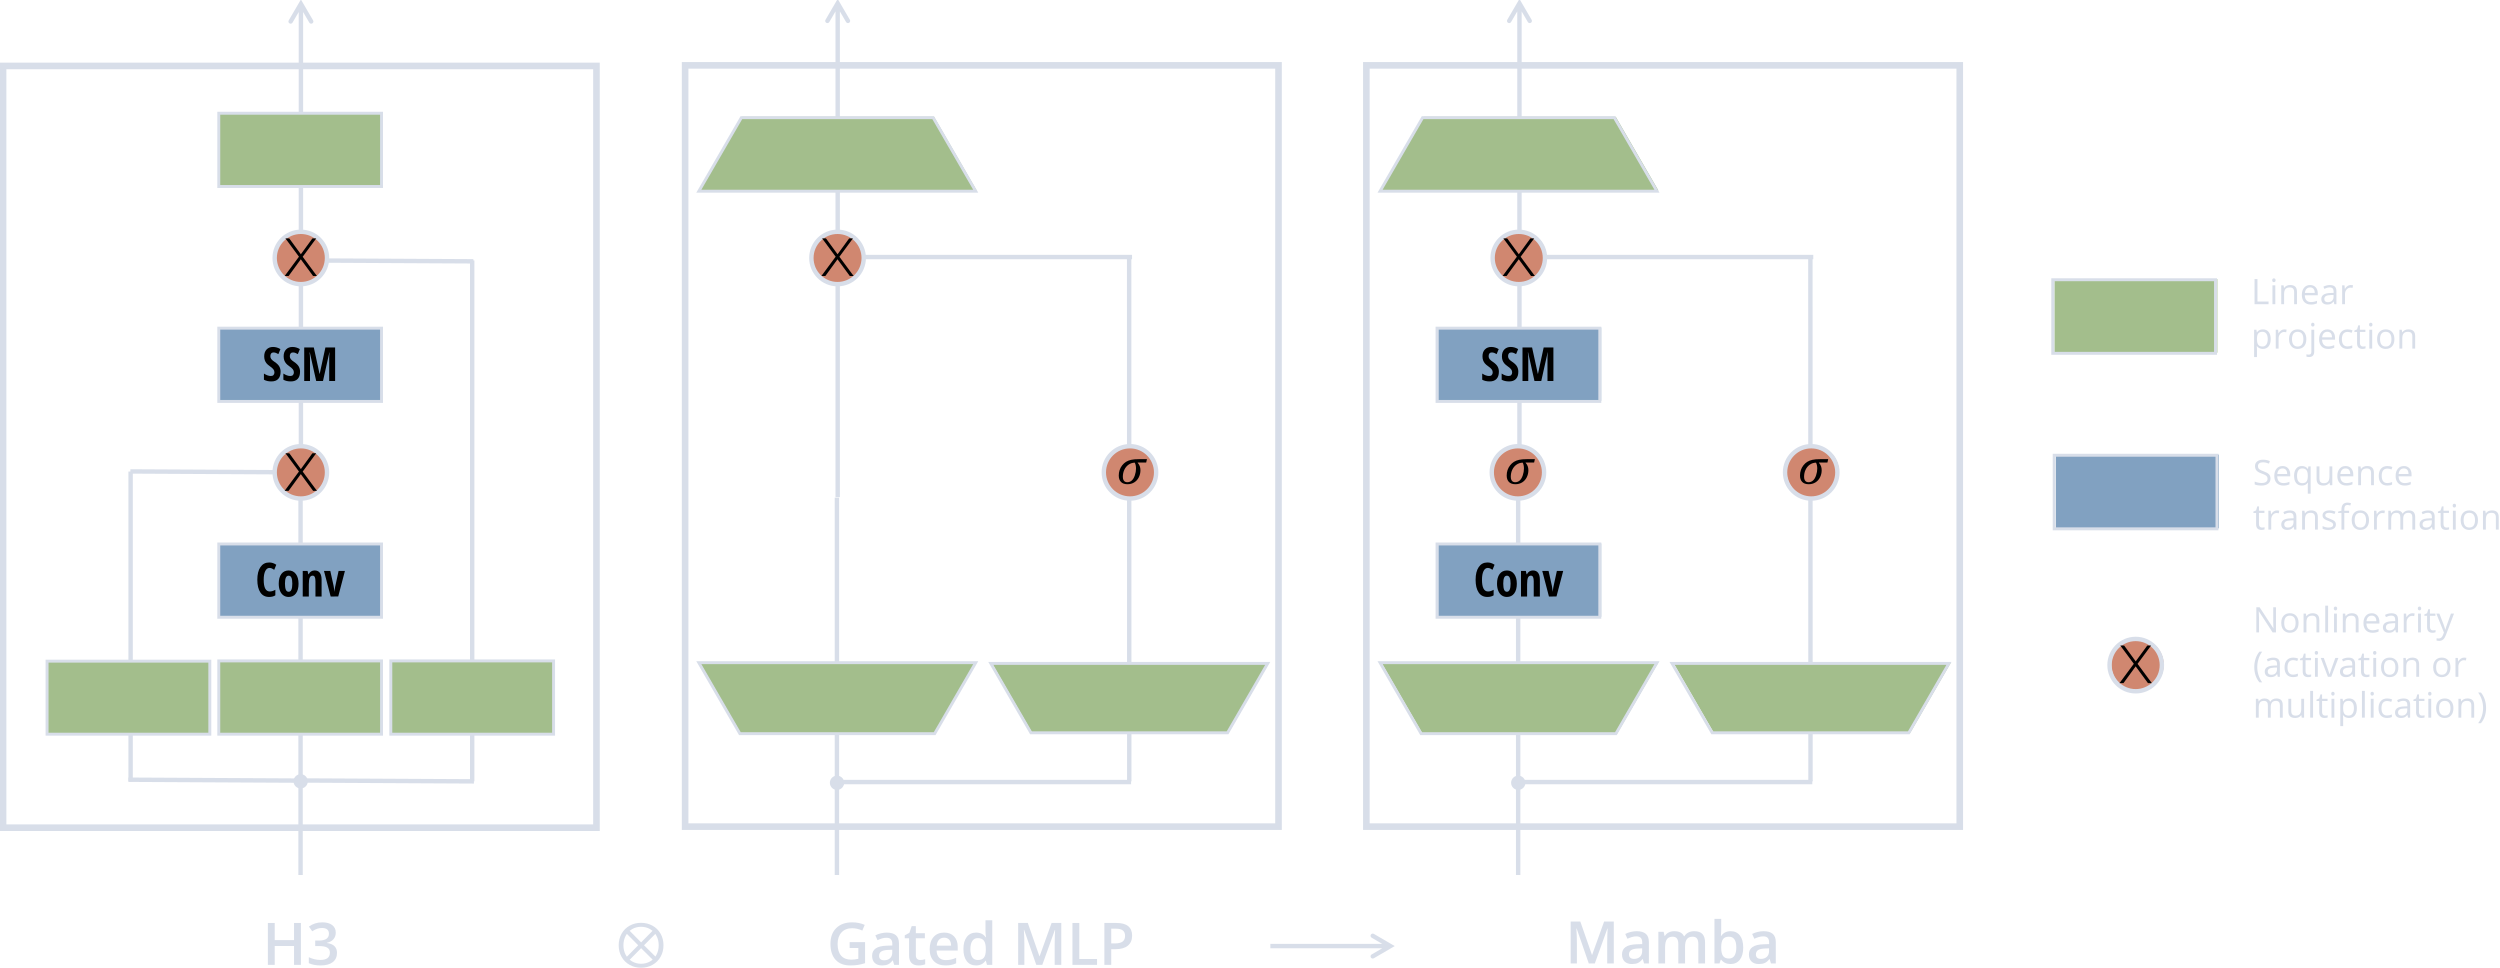 <ns0:svg xmlns:ns0="http://www.w3.org/2000/svg" xmlns:ns1="http://sodipodi.sourceforge.net/DTD/sodipodi-0.dtd" xmlns:ns2="http://www.inkscape.org/namespaces/inkscape" width="374.082mm" height="144.894mm" viewBox="0 0 374.082 144.894" version="1.1" id="svg1" ns1:docname="figure3.svg" ns2:version="1.3.2 (091e20e, 2023-11-25)" class="">
  <ns0:style class="" id="style1">
        .fill-red {fill:#BF616A;}
        .fill-orange {fill:#D08770;}
        .fill-yellow {fill:#EBCB8B;}
        .fill-green {fill:#A3BE8C;}
        .fill-cyan {fill:#88C0D0;}
        .fill-blue {fill:#81A1C1;}
        .fill-purple {fill:#B48EAD;}
        .fill-pink {fill:#C0849E;}
        .fill-magenta {fill: #9C80AD;}
        .fill-tx1 {fill:#d8dee9;}
        .fill-tx2 {fill:#9eafcc;}
        .fill-tx3 {fill:#4c566a;}


        .stroke-red {stroke:#BF616A;}
        .stroke-orange {stroke:#D08770;}
        .stroke-yellow {stroke:#EBCB8B;}
        .stroke-green {stroke:#A3BE8C;}
        .stroke-cyan {stroke:#88C0D0;}
        .stroke-blue {stroke:#81A1C1;}
        .stroke-purple {stroke:#B48EAD;}
        .stroke-pink {stroke:#C0849E;}
        .stroke-magenta {stroke: #9C80AD;}
        .stroke-tx1 {stroke:#d8dee9;}
        .stroke-tx2 {stroke:#9eafcc;}
        .stroke-tx3 {stroke:#4c566a;}
    </ns0:style>
  <ns1:namedview id="namedview1" pagecolor="#ffffff" bordercolor="#999999" borderopacity="1" ns2:showpageshadow="0" ns2:pageopacity="0" ns2:pagecheckerboard="0" ns2:deskcolor="#d1d1d1" ns2:document-units="mm" ns2:zoom="14.151429" ns2:cx="856.87462" ns2:cy="443.10014" ns2:window-width="1504" ns2:window-height="800" ns2:window-x="3" ns2:window-y="1677" ns2:window-maximized="0" ns2:current-layer="g184" class="" />
  <ns0:defs id="defs1" class="">
    <ns0:clipPath id="clip_1" class="">
      <ns0:path transform="matrix(0.514,0,0,-0.514,73.576,277.871)" d="M 44.599,63.076 H 902.549 V 399.164 H 44.599 Z" id="path1" class="" />
    </ns0:clipPath>
    <ns0:clipPath id="clip_2" class="">
      <ns0:path transform="matrix(0.514,0,0,-0.514,73.576,277.871)" d="M 0,1.206994e-5 H 959.76 V 540 H 0 Z" id="path2" class="" />
    </ns0:clipPath>
    <ns0:clipPath id="clip_3" class="">
      <ns0:path transform="matrix(0.514,0,0,-0.514,73.576,277.871)" d="M 0,0 H 960 V 540 H 0 Z" id="path3" class="" />
    </ns0:clipPath>
  </ns0:defs>
  <ns0:g ns2:label="Layer 1" ns2:groupmode="layer" id="layer1" transform="translate(40.936,-20.371)" class="">
    <ns0:g clip-path="url(#clip_1)" id="g185" transform="matrix(0.855,0,0,0.855,-125.653,-43.007)" class="">
      <ns0:g clip-path="url(#clip_2)" id="g4" class="" />
      <ns0:g clip-path="url(#clip_3)" id="g184" class="">
        <ns0:path transform="matrix(4.0440945e-5,0,0,4.0440945e-5,245.778,119.11)" stroke-width="19050" stroke-linecap="butt" stroke-miterlimit="8" stroke-linejoin="miter" fill="none" d="M 0,0 1271560,1" id="path6" class="stroke-tx1" />
        <ns0:path transform="matrix(4.0440945e-5,0,0,4.0440945e-5,121.899,156.632)" stroke-width="19050" stroke-linecap="butt" stroke-miterlimit="8" stroke-linejoin="miter" fill="none" d="M 0,0 732802,3858" id="path7" class="stroke-tx1" />
        <ns0:path transform="matrix(4.0440945e-5,0,0,4.0440945e-5,152.29,119.706)" stroke-width="19050" stroke-linecap="butt" stroke-miterlimit="8" stroke-linejoin="miter" fill="none" d="M 0,0 732802,3858" id="path8" class="stroke-tx1" />
        <ns0:path transform="matrix(4.0440945e-5,0,0,-4.0440945e-5,151.686,227.259)" stroke-width="19050" stroke-linecap="butt" stroke-miterlimit="8" stroke-linejoin="miter" fill="none" d="M 0,0 1,1630468" id="path9" class="stroke-tx1" />
        <ns0:path transform="matrix(0.514,0,0,-0.514,73.576,277.871)" d="m 152.834,226.927 1e-4,168.146 h -1.5 l -1e-4,-168.146 z m 3.398,162.524 -4.148,7.111 -4.148,-7.111 c -0.209,-0.358 -0.088,-0.817 0.27,-1.026 0.358,-0.209 0.817,-0.088 1.026,0.27 l 3.5,6 h -1.296 l 3.5,-6 c 0.209,-0.358 0.668,-0.479 1.026,-0.27 0.358,0.209 0.479,0.668 0.27,1.026 z" id="path10" class="fill-tx1" style="" />
        <ns0:path transform="matrix(4.0440945e-5,0,0,4.0440945e-5,99.622,85.665)" stroke-width="28575" stroke-linecap="butt" stroke-miterlimit="8" stroke-linejoin="miter" fill="none" d="M 0,0 H 2567938 V 3296537 H 0 Z" id="path11" class="stroke-tx1" />
        <ns0:path transform="matrix(0.514,0,0,-0.514,73.576,277.871)" d="m 150.181,130.462 c 0,1.068 0.865,1.933 1.933,1.933 1.068,0 1.933,-0.865 1.933,-1.933 0,-1.067 -0.865,-1.933 -1.933,-1.933 -1.067,0 -1.933,0.865 -1.933,1.933 z" fill-rule="evenodd" id="path12" class="" />
        <ns0:path transform="matrix(4.0440945e-5,0,0,4.0440945e-5,150.709,209.873)" stroke-width="12700" stroke-linecap="butt" stroke-miterlimit="8" stroke-linejoin="miter" d="M 0,24548 C 0,10990.51 10990.51,0 24548,0 38105.49,0 49096,10990.51 49096,24548 49096,38105.49 38105.49,49096 24548,49096 10990.51,49096 0,38105.49 0,24548 Z" id="path13" class="fill-tx1 stroke-tx1" style="" />
        <ns0:path transform="matrix(4.0440945e-5,0,0,4.0440945e-5,121.563,210.583)" stroke-width="19050" stroke-linecap="butt" stroke-miterlimit="8" stroke-linejoin="miter" fill="none" d="M 0,0 732802,3858" id="path14" class="stroke-tx1" />
        <ns0:path transform="matrix(4.0440945e-5,0,0,-4.0440945e-5,121.944,210.865)" stroke-width="19050" stroke-linecap="butt" stroke-miterlimit="8" stroke-linejoin="miter" fill="none" d="M 0,0 1,1340555" id="path15" class="stroke-tx1" />
        <ns0:path transform="matrix(4.0440945e-5,0,0,-4.0440945e-5,181.722,210.865)" stroke-width="19050" stroke-linecap="butt" stroke-miterlimit="8" stroke-linejoin="miter" fill="none" d="M 0,0 1,2254131" id="path16" class="stroke-tx1" />
        <ns0:path transform="matrix(4.0440945e-5,0,0,4.0440945e-5,152.391,210.719)" stroke-width="19050" stroke-linecap="butt" stroke-miterlimit="8" stroke-linejoin="miter" fill="none" d="M 0,0 732802,3858" id="path17" class="stroke-tx1" />
        <ns0:path transform="matrix(0.514,0,0,-0.514,73.576,277.871)" d="m 124.212,146.524 h 55.463 v 24.967 H 124.212 Z" id="path18" class="fill-green" />
        <ns0:path transform="matrix(4.0440945e-5,0,0,4.0440945e-5,137.371,189.793)" stroke-width="12700" stroke-linecap="butt" stroke-miterlimit="8" stroke-linejoin="miter" fill="none" d="M 0,0 H 704377 V 317077 H 0 Z" id="path19" class="stroke-tx1" />
        <ns0:path transform="matrix(0.514,0,0,-0.514,73.576,277.871)" d="m 65.7,146.524 h 55.463 v 24.886 H 65.7 Z" id="path20" class="fill-green" />
        <ns0:path transform="matrix(4.0440945e-5,0,0,4.0440945e-5,107.32,189.834)" stroke-width="12700" stroke-linecap="butt" stroke-miterlimit="8" stroke-linejoin="miter" fill="none" d="M 0,0 H 704377 V 316057 H 0 Z" id="path21" class="stroke-tx1" />
        <ns0:path transform="matrix(0.514,0,0,-0.514,73.576,277.871)" d="m 182.833,146.524 h 55.463 v 24.967 h -55.463 z" id="path22" class="fill-green" />
        <ns0:path transform="matrix(4.0440945e-5,0,0,4.0440945e-5,167.479,189.793)" stroke-width="12700" stroke-linecap="butt" stroke-miterlimit="8" stroke-linejoin="miter" fill="none" d="M 0,0 H 704377 V 317077 H 0 Z" id="path23" class="stroke-tx1" />
        <ns0:path transform="matrix(0.514,0,0,-0.514,73.576,277.871)" d="m 124.212,333.147 h 55.463 v 24.967 H 124.212 Z" id="path24" class="fill-green" />
        <ns0:path transform="matrix(4.0440945e-5,0,0,4.0440945e-5,137.371,93.944)" stroke-width="12700" stroke-linecap="butt" stroke-miterlimit="8" stroke-linejoin="miter" fill="none" d="M 0,0 H 704377 V 317077 H 0 Z" id="path25" class="stroke-tx1" />
        <ns0:path transform="matrix(4.0440945e-5,0,0,-4.0440945e-5,245.553,227.259)" stroke-width="19050" stroke-linecap="butt" stroke-miterlimit="8" stroke-linejoin="miter" fill="none" d="M 0,0 1,1632970" id="path26" class="stroke-tx1" />
        <ns0:path transform="matrix(0.514,0,0,-0.514,73.576,277.871)" d="m 335.595,227.124 1e-4,168.146 h -1.5 l -1e-4,-168.146 z m 3.398,162.524 -4.148,7.111 -4.148,-7.111 c -0.209,-0.358 -0.088,-0.817 0.27,-1.026 0.358,-0.209 0.817,-0.088 1.026,0.27 l 3.5,6 h -1.296 l 3.5,-6 c 0.209,-0.358 0.668,-0.479 1.026,-0.27 0.358,0.209 0.479,0.668 0.27,1.026 z" id="path27" class="fill-tx1" style="" />
        <ns0:path transform="matrix(4.0440945e-5,0,0,4.0440945e-5,218.985,85.564)" stroke-width="28575" stroke-linecap="butt" stroke-miterlimit="8" stroke-linejoin="miter" fill="none" d="M 0,0 H 2567938 V 3294462 H 0 Z" id="path28" class="stroke-tx1" />
        <ns0:path transform="matrix(0.514,0,0,-0.514,73.576,277.871)" d="m 332.943,129.966 c 0,1.067 0.865,1.933 1.933,1.933 1.067,0 1.933,-0.865 1.933,-1.933 0,-1.067 -0.865,-1.933 -1.933,-1.933 -1.067,0 -1.933,0.865 -1.933,1.933 z" fill-rule="evenodd" id="path29" class="" />
        <ns0:path transform="matrix(4.0440945e-5,0,0,4.0440945e-5,244.575,210.128)" stroke-width="12700" stroke-linecap="butt" stroke-miterlimit="8" stroke-linejoin="miter" d="M 0,24548 C 0,10990.51 10990.51,0 24548,0 38105.49,0 49096,10990.51 49096,24548 49096,38105.49 38105.49,49096 24548,49096 10990.51,49096 0,38105.49 0,24548 Z" id="path30" class="fill-tx1 stroke-tx1" style="" />
        <ns0:path transform="matrix(-4.0440945e-5,0,0,-4.0440945e-5,296.716,210.865)" stroke-width="19050" stroke-linecap="butt" stroke-miterlimit="8" stroke-linejoin="miter" fill="none" d="M 0,0 521,2268881" id="path31" class="stroke-tx1" />
        <ns0:path transform="matrix(4.0440945e-5,0,0,4.0440945e-5,245.609,210.994)" stroke-width="19050" stroke-linecap="butt" stroke-miterlimit="8" stroke-linejoin="miter" fill="none" d="M 0,0 1271560,1" id="path32" class="stroke-tx1" />
        <ns0:path transform="matrix(0.514,0,0,-0.514,73.576,277.871)" d="m 287.788,170.892 14.003,-24.2 h 66.349 l 14.003,24.2 z" fill-rule="evenodd" id="path33" class="fill-green" />
        <ns0:path transform="matrix(4.0440945e-5,0,0,-4.0440945e-5,221.384,202.53)" stroke-width="12700" stroke-linecap="butt" stroke-miterlimit="8" stroke-linejoin="miter" fill="none" d="M 0,307343 177843.5,0 H 1020474 l 177844,307343 z" id="path34" class="stroke-tx1" />
        <ns0:path transform="matrix(0.514,0,0,-0.514,73.576,277.871)" d="m 387.284,170.645 13.682,-23.645 h 66.992 l 13.682,23.645 z" fill-rule="evenodd" id="path35" class="fill-green" />
        <ns0:path transform="matrix(4.0440945e-5,0,0,-4.0440945e-5,272.485,202.371)" stroke-width="12700" stroke-linecap="butt" stroke-miterlimit="8" stroke-linejoin="miter" fill="none" d="M 0,300286 173760,0 h 850798 l 173760,300286 z" id="path36" class="stroke-tx1" />
        <ns0:path transform="matrix(0.514,0,0,-0.514,73.576,277.871)" d="m 287.788,331.546 14.505,25.067 h 65.346 l 14.505,-25.067 z" fill-rule="evenodd" id="path37" class="fill-green" />
        <ns0:path transform="matrix(4.0440945e-5,0,0,4.0440945e-5,221.384,94.715)" stroke-width="12700" stroke-linecap="butt" stroke-miterlimit="8" stroke-linejoin="miter" fill="none" d="M 0,318352 184213.9,0 H 1014104 l 184214,318352 z" id="path38" class="stroke-tx1" />
        <ns0:path id="use38" d="m 151.747,242.987 h -1.204 v -3.305 h -3.381 v 3.305 h -1.199 v -7.333 h 1.199 v 2.999 h 3.381 v -2.999 h 1.204 z" style="stroke-width:10.272" class="fill-tx1" />
        <ns0:path id="use39" d="m 157.846,237.337 c 0,0.465 -0.135,0.853 -0.406,1.163 -0.271,0.31 -0.652,0.518 -1.144,0.625 v 0.04 c 0.589,0.074 1.03,0.257 1.324,0.549 0.294,0.293 0.441,0.681 0.441,1.166 0,0.706 -0.249,1.25 -0.747,1.633 -0.498,0.383 -1.207,0.574 -2.127,0.574 -0.813,0 -1.498,-0.132 -2.056,-0.396 v -1.048 c 0.311,0.154 0.64,0.273 0.988,0.356 0.348,0.084 0.682,0.125 1.003,0.125 0.568,0 0.993,-0.105 1.274,-0.316 0.281,-0.211 0.421,-0.537 0.421,-0.978 0,-0.391 -0.155,-0.679 -0.466,-0.863 -0.311,-0.184 -0.799,-0.276 -1.465,-0.276 h -0.637 v -0.958 h 0.647 c 1.17,0 1.755,-0.406 1.755,-1.217 0,-0.315 -0.102,-0.558 -0.306,-0.729 -0.204,-0.171 -0.505,-0.256 -0.903,-0.256 -0.278,0 -0.545,0.039 -0.802,0.118 -0.257,0.079 -0.562,0.232 -0.913,0.459 l -0.577,-0.823 c 0.672,-0.495 1.453,-0.742 2.342,-0.742 0.739,0 1.316,0.159 1.73,0.477 0.415,0.318 0.622,0.757 0.622,1.316 z" style="stroke-width:10.272" class="fill-tx1" />
        <ns0:path id="use40" d="m 247.78,239.005 h 2.698 v 3.686 c -0.441,0.144 -0.865,0.246 -1.271,0.306 -0.406,0.06 -0.845,0.09 -1.317,0.09 -1.11,0 -1.966,-0.329 -2.568,-0.986 -0.602,-0.657 -0.903,-1.585 -0.903,-2.783 0,-1.181 0.339,-2.105 1.018,-2.773 0.679,-0.668 1.613,-1.001 2.804,-1.001 0.766,0 1.491,0.147 2.177,0.441 l -0.421,0.998 c -0.595,-0.274 -1.19,-0.411 -1.786,-0.411 -0.782,0 -1.401,0.246 -1.856,0.738 -0.455,0.492 -0.682,1.165 -0.682,2.018 0,0.897 0.205,1.579 0.614,2.046 0.41,0.467 0.999,0.7 1.768,0.7 0.388,0 0.802,-0.049 1.244,-0.146 v -1.896 h -1.52 z" style="stroke-width:10.272" class="fill-tx1" />
        <ns0:path id="use41" d="m 255.573,242.987 -0.236,-0.772 h -0.04 c -0.268,0.338 -0.537,0.568 -0.808,0.69 -0.271,0.122 -0.619,0.183 -1.043,0.183 -0.545,0 -0.971,-0.147 -1.276,-0.441 -0.306,-0.294 -0.459,-0.711 -0.459,-1.249 0,-0.572 0.212,-1.003 0.637,-1.294 0.425,-0.291 1.072,-0.45 1.941,-0.476 l 0.958,-0.03 v -0.296 c 0,-0.354 -0.083,-0.619 -0.248,-0.795 -0.166,-0.176 -0.422,-0.263 -0.77,-0.263 -0.284,0 -0.557,0.042 -0.818,0.125 -0.261,0.084 -0.512,0.182 -0.752,0.296 l -0.381,-0.843 c 0.301,-0.157 0.63,-0.277 0.988,-0.359 0.358,-0.082 0.696,-0.123 1.013,-0.123 0.706,0 1.238,0.154 1.597,0.461 0.359,0.308 0.539,0.791 0.539,1.45 v 3.737 h -0.843 m -1.755,-0.802 c 0.428,0 0.772,-0.12 1.031,-0.359 0.259,-0.239 0.389,-0.574 0.389,-1.006 v -0.481 l -0.712,0.03 c -0.555,0.02 -0.959,0.113 -1.211,0.278 -0.252,0.166 -0.379,0.419 -0.379,0.76 0,0.247 0.074,0.439 0.221,0.574 0.147,0.135 0.368,0.203 0.662,0.203 z" style="stroke-width:10.272" class="fill-tx1" />
        <ns0:path id="use42" d="m 260.136,242.134 c 0.288,0 0.575,-0.045 0.863,-0.135 v 0.888 c -0.13,0.057 -0.298,0.104 -0.504,0.143 -0.206,0.038 -0.419,0.058 -0.639,0.058 -1.117,0 -1.675,-0.589 -1.675,-1.766 v -2.989 h -0.757 V 237.811 l 0.813,-0.431 0.401,-1.174 h 0.727 v 1.234 h 1.58 v 0.893 h -1.58 v 2.969 c 0,0.284 0.071,0.494 0.213,0.629 0.142,0.135 0.329,0.203 0.559,0.203 z" style="stroke-width:10.272" class="fill-tx1" />
        <ns0:path id="use43" d="m 264.54,243.087 c -0.863,0 -1.537,-0.252 -2.024,-0.755 -0.487,-0.503 -0.73,-1.196 -0.73,-2.079 0,-0.906 0.226,-1.618 0.677,-2.137 0.451,-0.518 1.072,-0.777 1.861,-0.777 0.732,0 1.311,0.222 1.735,0.667 0.425,0.445 0.637,1.057 0.637,1.836 v 0.637 h -3.697 c 0.017,0.538 0.162,0.952 0.436,1.241 0.274,0.289 0.66,0.434 1.159,0.434 0.328,0 0.633,-0.031 0.915,-0.093 0.283,-0.062 0.586,-0.165 0.91,-0.308 v 0.958 c -0.288,0.137 -0.578,0.234 -0.873,0.291 -0.294,0.057 -0.63,0.085 -1.008,0.085 m -0.216,-4.855 c -0.374,0 -0.675,0.119 -0.9,0.356 -0.226,0.237 -0.36,0.583 -0.404,1.038 h 2.518 c -0.007,-0.458 -0.117,-0.805 -0.331,-1.041 -0.214,-0.236 -0.508,-0.354 -0.883,-0.354 z" style="stroke-width:10.272" class="fill-tx1" />
        <ns0:path id="use44" d="m 269.894,243.087 c -0.692,0 -1.232,-0.251 -1.62,-0.752 -0.388,-0.502 -0.582,-1.205 -0.582,-2.112 0,-0.909 0.196,-1.618 0.589,-2.124 0.393,-0.507 0.937,-0.76 1.633,-0.76 0.729,0 1.284,0.269 1.665,0.808 h 0.06 c -0.057,-0.398 -0.085,-0.712 -0.085,-0.943 v -2.021 h 1.184 v 7.804 h -0.923 l -0.206,-0.727 h -0.055 c -0.378,0.552 -0.931,0.828 -1.66,0.828 m 0.316,-0.953 c 0.485,0 0.838,-0.136 1.058,-0.409 0.221,-0.273 0.334,-0.715 0.341,-1.327 v -0.166 c 0,-0.699 -0.114,-1.195 -0.341,-1.49 -0.227,-0.294 -0.583,-0.441 -1.068,-0.441 -0.415,0 -0.734,0.168 -0.958,0.504 -0.224,0.336 -0.336,0.815 -0.336,1.437 0,0.615 0.109,1.084 0.326,1.407 0.217,0.323 0.543,0.484 0.978,0.484 z" style="stroke-width:10.272" class="fill-tx1" />
        <ns0:path id="use45" d="M 273.601,242.987 Z" style="stroke-width:10.272" class="fill-tx1" />
        <ns0:path id="use46" d="m 280.44,242.987 -2.127,-6.124 h -0.04 c 0.057,0.909 0.085,1.762 0.085,2.558 v 3.566 h -1.088 v -7.333 h 1.69 l 2.036,5.833 h 0.03 l 2.097,-5.833 h 1.695 v 7.333 h -1.154 v -3.626 c 0,-0.364 0.009,-0.839 0.028,-1.424 0.018,-0.585 0.034,-0.94 0.048,-1.063 h -0.04 l -2.202,6.114 z" style="stroke-width:10.272" class="fill-tx1" />
        <ns0:path id="use47" d="m 286.772,242.987 v -7.333 h 1.199 v 6.305 h 3.105 v 1.028 z" style="stroke-width:10.272" class="fill-tx1" />
        <ns0:path id="use48" d="m 297.215,237.871 c 0,0.766 -0.251,1.353 -0.752,1.76 -0.502,0.408 -1.215,0.612 -2.142,0.612 h -0.762 v 2.744 h -1.199 v -7.333 h 2.112 c 0.916,0 1.603,0.187 2.059,0.562 0.456,0.374 0.685,0.926 0.685,1.655 m -3.656,1.364 h 0.637 c 0.615,0 1.067,-0.107 1.354,-0.321 0.288,-0.214 0.431,-0.548 0.431,-1.003 0,-0.421 -0.129,-0.736 -0.386,-0.943 -0.257,-0.207 -0.659,-0.311 -1.204,-0.311 h -0.833 z" style="stroke-width:10.272" class="fill-tx1" />
        <ns0:path id="use49" d="m 377.136,242.741 -2.127,-6.124 h -0.04 c 0.057,0.909 0.085,1.762 0.085,2.558 v 3.566 h -1.088 v -7.333 h 1.69 l 2.036,5.833 h 0.03 l 2.097,-5.833 h 1.695 v 7.333 h -1.154 v -3.626 c 0,-0.364 0.009,-0.839 0.028,-1.424 0.018,-0.585 0.034,-0.94 0.048,-1.063 h -0.04 l -2.202,6.114 z" style="stroke-width:10.272" class="fill-tx1" />
        <ns0:path id="use50" d="m 386.814,242.741 -0.236,-0.772 h -0.04 c -0.268,0.338 -0.537,0.568 -0.808,0.69 -0.271,0.122 -0.619,0.183 -1.043,0.183 -0.545,0 -0.971,-0.147 -1.276,-0.441 -0.306,-0.294 -0.459,-0.711 -0.459,-1.249 0,-0.572 0.212,-1.003 0.637,-1.294 0.425,-0.291 1.072,-0.45 1.941,-0.476 l 0.958,-0.03 v -0.296 c 0,-0.354 -0.083,-0.619 -0.248,-0.795 -0.166,-0.176 -0.422,-0.263 -0.77,-0.263 -0.284,0 -0.557,0.042 -0.818,0.125 -0.261,0.084 -0.512,0.182 -0.752,0.296 l -0.381,-0.843 c 0.301,-0.157 0.63,-0.277 0.988,-0.359 0.358,-0.082 0.696,-0.123 1.013,-0.123 0.706,0 1.238,0.154 1.597,0.461 0.359,0.308 0.539,0.791 0.539,1.45 v 3.737 h -0.843 m -1.755,-0.802 c 0.428,0 0.772,-0.12 1.031,-0.359 0.259,-0.239 0.389,-0.574 0.389,-1.006 v -0.481 l -0.712,0.03 c -0.555,0.02 -0.959,0.113 -1.211,0.278 -0.252,0.166 -0.379,0.419 -0.379,0.76 0,0.247 0.074,0.439 0.221,0.574 0.147,0.135 0.368,0.203 0.662,0.203 z" style="stroke-width:10.272" class="fill-tx1" />
        <ns0:path id="use51" d="m 393.985,242.741 h -1.184 v -3.421 c 0,-0.425 -0.08,-0.741 -0.241,-0.95 -0.161,-0.209 -0.411,-0.313 -0.752,-0.313 -0.455,0 -0.788,0.148 -1.001,0.444 -0.212,0.296 -0.318,0.788 -0.318,1.477 v 2.764 h -1.179 v -5.547 h 0.923 l 0.166,0.727 h 0.06 c 0.154,-0.264 0.377,-0.468 0.67,-0.612 0.293,-0.144 0.614,-0.216 0.966,-0.216 0.853,0 1.418,0.291 1.695,0.873 h 0.08 c 0.164,-0.274 0.395,-0.488 0.692,-0.642 0.298,-0.154 0.639,-0.231 1.023,-0.231 0.662,0 1.144,0.167 1.447,0.502 0.303,0.334 0.454,0.844 0.454,1.53 v 3.616 h -1.179 v -3.421 c 0,-0.425 -0.081,-0.741 -0.243,-0.95 -0.162,-0.209 -0.414,-0.313 -0.755,-0.313 -0.458,0 -0.793,0.143 -1.006,0.429 -0.212,0.286 -0.318,0.725 -0.318,1.317 z" style="stroke-width:10.272" class="fill-tx1" />
        <ns0:path id="use52" d="m 401.965,237.093 c 0.692,0 1.231,0.251 1.618,0.752 0.386,0.502 0.579,1.205 0.579,2.112 0,0.909 -0.196,1.618 -0.587,2.124 -0.391,0.507 -0.935,0.76 -1.63,0.76 -0.702,0 -1.247,-0.252 -1.635,-0.757 h -0.08 l -0.216,0.657 h -0.883 v -7.804 h 1.179 v 1.856 c 0,0.137 -0.007,0.341 -0.02,0.612 -0.013,0.271 -0.023,0.443 -0.03,0.517 h 0.05 c 0.374,-0.552 0.926,-0.828 1.655,-0.828 m -0.306,0.963 c -0.475,0 -0.817,0.14 -1.026,0.419 -0.209,0.279 -0.317,0.746 -0.324,1.402 v 0.08 c 0,0.675 0.107,1.164 0.321,1.467 0.214,0.303 0.563,0.454 1.048,0.454 0.418,0 0.735,-0.166 0.95,-0.497 0.216,-0.331 0.324,-0.809 0.324,-1.434 0,-1.261 -0.431,-1.891 -1.294,-1.891 z" style="stroke-width:10.272" class="fill-tx1" />
        <ns0:path id="use53" d="m 409.022,242.741 -0.236,-0.772 h -0.04 c -0.268,0.338 -0.537,0.568 -0.808,0.69 -0.271,0.122 -0.619,0.183 -1.043,0.183 -0.545,0 -0.971,-0.147 -1.276,-0.441 -0.306,-0.294 -0.459,-0.711 -0.459,-1.249 0,-0.572 0.212,-1.003 0.637,-1.294 0.425,-0.291 1.072,-0.45 1.941,-0.476 l 0.958,-0.03 v -0.296 c 0,-0.354 -0.083,-0.619 -0.248,-0.795 -0.166,-0.176 -0.422,-0.263 -0.77,-0.263 -0.284,0 -0.557,0.042 -0.818,0.125 -0.261,0.084 -0.512,0.182 -0.752,0.296 l -0.381,-0.843 c 0.301,-0.157 0.63,-0.277 0.988,-0.359 0.358,-0.082 0.696,-0.123 1.013,-0.123 0.706,0 1.238,0.154 1.597,0.461 0.359,0.308 0.539,0.791 0.539,1.45 v 3.737 h -0.843 m -1.755,-0.802 c 0.428,0 0.772,-0.12 1.031,-0.359 0.259,-0.239 0.389,-0.574 0.389,-1.006 v -0.481 l -0.712,0.03 c -0.555,0.02 -0.959,0.113 -1.211,0.278 -0.252,0.166 -0.379,0.419 -0.379,0.76 0,0.247 0.074,0.439 0.221,0.574 0.147,0.135 0.368,0.203 0.662,0.203 z" style="stroke-width:10.272" class="fill-tx1" />
        <ns0:path transform="matrix(0.514,0,0,-0.514,73.576,277.871)" d="m 749.634,216.5 h 55.463 V 241.572 H 749.634 Z" id="path53" class="fill-blue" />
        <ns0:path transform="matrix(4.0440945e-5,0,0,4.0440945e-5,458.588,153.799)" stroke-width="12700" stroke-linecap="butt" stroke-miterlimit="8" stroke-linejoin="miter" fill="none" d="M 0,0 H 704378 V 318419 H 0 Z" id="path54" class="stroke-tx1" />
        <ns0:path transform="matrix(0.514,0,0,-0.514,73.576,277.871)" d="m 749.142,276.304 h 55.463 v 25.072 h -55.463 z" id="path55" class="fill-green" />
        <ns0:path transform="matrix(4.0440945e-5,0,0,4.0440945e-5,458.335,123.084)" stroke-width="12700" stroke-linecap="butt" stroke-miterlimit="8" stroke-linejoin="miter" fill="none" d="M 0,0 H 704377 V 318418 H 0 Z" id="path56" class="stroke-tx1" />
        <ns0:path id="use56" d="m 493.648,127.365 v -4.4 h 0.512 v 3.936 h 1.941 v 0.463 z" style="stroke-width:6.163" class="fill-tx1" />
        <ns0:path id="use57" d="m 497.282,127.365 h -0.5 v -3.298 h 0.5 v 3.298 m -0.542,-4.192 c 0,-0.114 0.028,-0.198 0.084,-0.251 0.056,-0.053 0.126,-0.08 0.211,-0.08 0.08,0 0.149,0.027 0.208,0.081 0.058,0.054 0.087,0.137 0.087,0.25 0,0.112 -0.029,0.196 -0.087,0.251 -0.058,0.055 -0.127,0.083 -0.208,0.083 -0.084,0 -0.154,-0.028 -0.211,-0.083 -0.056,-0.055 -0.084,-0.139 -0.084,-0.251 z" style="stroke-width:6.163" class="fill-tx1" />
        <ns0:path id="use58" d="m 500.579,127.365 v -2.134 c 0,-0.269 -0.061,-0.469 -0.184,-0.602 -0.122,-0.132 -0.314,-0.199 -0.575,-0.199 -0.345,0 -0.598,0.093 -0.758,0.28 -0.161,0.187 -0.241,0.495 -0.241,0.924 v 1.73 h -0.5 v -3.298 h 0.406 l 0.081,0.451 h 0.024 c 0.102,-0.163 0.246,-0.288 0.43,-0.378 0.185,-0.089 0.39,-0.134 0.617,-0.134 0.397,0 0.696,0.096 0.897,0.287 0.201,0.192 0.301,0.498 0.301,0.919 v 2.152 z" style="stroke-width:6.163" class="fill-tx1" />
        <ns0:path id="use59" d="m 503.505,127.426 c -0.488,0 -0.872,-0.148 -1.154,-0.445 -0.282,-0.297 -0.423,-0.709 -0.423,-1.237 0,-0.532 0.131,-0.954 0.393,-1.267 0.262,-0.313 0.613,-0.469 1.055,-0.469 0.413,0 0.74,0.136 0.981,0.407 0.241,0.271 0.361,0.629 0.361,1.074 v 0.315 h -2.272 c 0.01,0.388 0.108,0.683 0.293,0.884 0.186,0.201 0.447,0.302 0.784,0.302 0.355,0 0.706,-0.074 1.053,-0.223 v 0.445 c -0.177,0.076 -0.344,0.131 -0.501,0.164 -0.157,0.033 -0.348,0.05 -0.57,0.05 m -0.135,-3 c -0.265,0 -0.476,0.086 -0.633,0.258 -0.157,0.172 -0.25,0.41 -0.278,0.714 h 1.724 c 0,-0.314 -0.07,-0.554 -0.211,-0.722 -0.14,-0.167 -0.341,-0.251 -0.602,-0.251 z" style="stroke-width:6.163" class="fill-tx1" />
        <ns0:path id="use60" d="m 507.608,127.365 -0.099,-0.47 h -0.024 c -0.165,0.207 -0.329,0.347 -0.492,0.42 -0.164,0.073 -0.368,0.11 -0.612,0.11 -0.327,0 -0.583,-0.084 -0.769,-0.253 -0.186,-0.169 -0.278,-0.409 -0.278,-0.72 0,-0.667 0.533,-1.017 1.598,-1.049 l 0.56,-0.018 v -0.204 c 0,-0.258 -0.056,-0.448 -0.167,-0.572 -0.111,-0.123 -0.289,-0.185 -0.534,-0.185 -0.275,0 -0.586,0.084 -0.933,0.253 l -0.153,-0.382 c 0.163,-0.088 0.341,-0.157 0.534,-0.208 0.194,-0.05 0.388,-0.075 0.582,-0.075 0.393,0 0.685,0.087 0.874,0.262 0.19,0.175 0.284,0.454 0.284,0.84 v 2.251 h -0.37 m -1.129,-0.352 c 0.311,0 0.555,-0.085 0.733,-0.256 0.178,-0.171 0.266,-0.41 0.266,-0.718 v -0.299 l -0.5,0.021 c -0.397,0.014 -0.684,0.076 -0.859,0.185 -0.176,0.11 -0.263,0.28 -0.263,0.511 0,0.181 0.055,0.319 0.164,0.413 0.109,0.095 0.262,0.142 0.459,0.142 z" style="stroke-width:6.163" class="fill-tx1" />
        <ns0:path id="use61" d="m 510.486,124.007 c 0.146,0 0.278,0.012 0.394,0.036 l -0.069,0.463 c -0.136,-0.03 -0.257,-0.045 -0.361,-0.045 -0.267,0 -0.495,0.108 -0.685,0.325 -0.19,0.217 -0.284,0.487 -0.284,0.81 v 1.77 h -0.5 v -3.298 h 0.412 l 0.057,0.611 h 0.024 c 0.122,-0.215 0.27,-0.38 0.442,-0.497 0.173,-0.116 0.362,-0.175 0.569,-0.175 z" style="stroke-width:6.163" class="fill-tx1" />
        <ns0:path id="use62" d="M 510.952,127.365 Z" style="stroke-width:6.163" class="fill-tx1" />
        <ns0:path id="use63" d="m 495.108,135.191 c -0.215,0 -0.411,-0.04 -0.588,-0.119 -0.178,-0.079 -0.327,-0.201 -0.447,-0.366 h -0.036 c 0.024,0.193 0.036,0.375 0.036,0.548 v 1.357 h -0.5 v -4.779 h 0.406 l 0.069,0.451 h 0.024 c 0.128,-0.181 0.278,-0.311 0.448,-0.391 0.171,-0.08 0.366,-0.12 0.587,-0.12 0.437,0 0.775,0.149 1.013,0.448 0.238,0.299 0.357,0.718 0.357,1.258 0,0.542 -0.121,0.963 -0.363,1.262 -0.242,0.3 -0.577,0.45 -1.007,0.45 m -0.072,-2.994 c -0.337,0 -0.581,0.093 -0.731,0.28 -0.15,0.187 -0.228,0.484 -0.232,0.891 v 0.111 c 0,0.463 0.077,0.795 0.232,0.995 0.154,0.2 0.402,0.299 0.743,0.299 0.285,0 0.508,-0.115 0.67,-0.346 0.162,-0.231 0.242,-0.549 0.242,-0.954 0,-0.411 -0.081,-0.727 -0.242,-0.946 -0.162,-0.22 -0.389,-0.33 -0.682,-0.33 z" style="stroke-width:6.163" class="fill-tx1" />
        <ns0:path id="use64" d="m 498.865,131.773 c 0.146,0 0.278,0.012 0.394,0.036 l -0.069,0.463 c -0.136,-0.03 -0.257,-0.045 -0.361,-0.045 -0.267,0 -0.495,0.108 -0.685,0.325 -0.19,0.217 -0.284,0.487 -0.284,0.81 v 1.77 h -0.5 v -3.298 h 0.412 l 0.057,0.611 h 0.024 c 0.122,-0.215 0.27,-0.38 0.442,-0.497 0.173,-0.116 0.362,-0.175 0.569,-0.175 z" style="stroke-width:6.163" class="fill-tx1" />
        <ns0:path id="use65" d="m 502.714,133.479 c 0,0.538 -0.135,0.957 -0.406,1.259 -0.271,0.302 -0.645,0.453 -1.122,0.453 -0.295,0 -0.557,-0.069 -0.785,-0.208 -0.229,-0.138 -0.405,-0.337 -0.53,-0.596 -0.124,-0.259 -0.187,-0.562 -0.187,-0.909 0,-0.538 0.134,-0.956 0.403,-1.256 0.269,-0.3 0.642,-0.45 1.119,-0.45 0.461,0 0.828,0.153 1.1,0.46 0.272,0.307 0.408,0.722 0.408,1.246 m -2.513,0 c 0,0.421 0.084,0.742 0.253,0.963 0.169,0.221 0.416,0.331 0.743,0.331 0.327,0 0.575,-0.11 0.745,-0.33 0.17,-0.22 0.254,-0.541 0.254,-0.965 0,-0.419 -0.085,-0.738 -0.254,-0.955 -0.17,-0.218 -0.42,-0.327 -0.751,-0.327 -0.327,0 -0.574,0.107 -0.74,0.322 -0.167,0.215 -0.25,0.535 -0.25,0.96 z" style="stroke-width:6.163" class="fill-tx1" />
        <ns0:path id="use66" d="m 503.193,136.612 c -0.191,0 -0.345,-0.025 -0.463,-0.075 v -0.406 c 0.138,0.04 0.275,0.06 0.409,0.06 0.156,0 0.271,-0.043 0.345,-0.128 0.073,-0.085 0.11,-0.215 0.11,-0.39 v -3.84 h 0.5 v 3.804 c 0,0.65 -0.3,0.975 -0.9,0.975 m 0.358,-5.673 c 0,-0.114 0.028,-0.198 0.084,-0.251 0.056,-0.053 0.126,-0.08 0.211,-0.08 0.08,0 0.149,0.027 0.208,0.081 0.058,0.054 0.087,0.137 0.087,0.25 0,0.112 -0.029,0.196 -0.087,0.251 -0.058,0.055 -0.127,0.083 -0.208,0.083 -0.084,0 -0.154,-0.028 -0.211,-0.083 -0.056,-0.055 -0.084,-0.139 -0.084,-0.251 z" style="stroke-width:6.163" class="fill-tx1" />
        <ns0:path id="use67" d="m 506.525,135.191 c -0.488,0 -0.872,-0.148 -1.154,-0.445 -0.282,-0.297 -0.423,-0.709 -0.423,-1.237 0,-0.532 0.131,-0.954 0.393,-1.267 0.262,-0.313 0.613,-0.469 1.055,-0.469 0.413,0 0.74,0.136 0.981,0.407 0.241,0.271 0.361,0.629 0.361,1.074 v 0.315 h -2.272 c 0.01,0.388 0.108,0.683 0.293,0.884 0.186,0.201 0.447,0.302 0.784,0.302 0.355,0 0.706,-0.074 1.053,-0.223 v 0.445 c -0.177,0.076 -0.344,0.131 -0.501,0.164 -0.157,0.033 -0.348,0.05 -0.57,0.05 m -0.135,-3 c -0.265,0 -0.476,0.086 -0.633,0.258 -0.157,0.172 -0.25,0.41 -0.278,0.714 h 1.724 c 0,-0.314 -0.07,-0.554 -0.211,-0.722 -0.14,-0.167 -0.341,-0.251 -0.602,-0.251 z" style="stroke-width:6.163" class="fill-tx1" />
        <ns0:path id="use68" d="m 509.917,135.191 c -0.477,0 -0.847,-0.147 -1.109,-0.441 -0.262,-0.294 -0.393,-0.71 -0.393,-1.247 0,-0.552 0.133,-0.978 0.399,-1.279 0.266,-0.301 0.645,-0.451 1.136,-0.451 0.158,0 0.317,0.017 0.475,0.051 0.158,0.034 0.283,0.074 0.373,0.12 l -0.153,0.424 c -0.11,-0.044 -0.231,-0.081 -0.361,-0.11 -0.13,-0.029 -0.246,-0.044 -0.346,-0.044 -0.67,0 -1.005,0.427 -1.005,1.282 0,0.405 0.082,0.716 0.245,0.933 0.164,0.217 0.406,0.325 0.727,0.325 0.275,0 0.557,-0.059 0.846,-0.178 v 0.442 c -0.221,0.114 -0.499,0.172 -0.834,0.172 z" style="stroke-width:6.163" class="fill-tx1" />
        <ns0:path id="use69" d="m 512.62,134.779 c 0.088,0 0.174,-0.007 0.256,-0.02 0.082,-0.013 0.147,-0.027 0.196,-0.041 v 0.382 c -0.054,0.026 -0.134,0.048 -0.239,0.065 -0.105,0.017 -0.2,0.026 -0.284,0.026 -0.638,0 -0.957,-0.336 -0.957,-1.008 v -1.962 h -0.472 v -0.241 l 0.472,-0.208 0.211,-0.704 h 0.289 v 0.764 h 0.957 v 0.388 h -0.957 v 1.941 c 0,0.199 0.047,0.351 0.141,0.457 0.094,0.106 0.224,0.159 0.388,0.159 z" style="stroke-width:6.163" class="fill-tx1" />
        <ns0:path id="use70" d="m 514.24,135.131 h -0.5 v -3.298 h 0.5 v 3.298 m -0.542,-4.192 c 0,-0.114 0.028,-0.198 0.084,-0.251 0.056,-0.053 0.126,-0.08 0.211,-0.08 0.08,0 0.149,0.027 0.208,0.081 0.058,0.054 0.087,0.137 0.087,0.25 0,0.112 -0.029,0.196 -0.087,0.251 -0.058,0.055 -0.127,0.083 -0.208,0.083 -0.084,0 -0.154,-0.028 -0.211,-0.083 -0.056,-0.055 -0.084,-0.139 -0.084,-0.251 z" style="stroke-width:6.163" class="fill-tx1" />
        <ns0:path id="use71" d="m 518.125,133.479 c 0,0.538 -0.135,0.957 -0.406,1.259 -0.271,0.302 -0.645,0.453 -1.122,0.453 -0.295,0 -0.557,-0.069 -0.785,-0.208 -0.229,-0.138 -0.405,-0.337 -0.53,-0.596 -0.124,-0.259 -0.187,-0.562 -0.187,-0.909 0,-0.538 0.134,-0.956 0.403,-1.256 0.269,-0.3 0.642,-0.45 1.119,-0.45 0.461,0 0.828,0.153 1.1,0.46 0.272,0.307 0.408,0.722 0.408,1.246 m -2.513,0 c 0,0.421 0.084,0.742 0.253,0.963 0.169,0.221 0.416,0.331 0.743,0.331 0.327,0 0.575,-0.11 0.745,-0.33 0.17,-0.22 0.254,-0.541 0.254,-0.965 0,-0.419 -0.085,-0.738 -0.254,-0.955 -0.17,-0.218 -0.42,-0.327 -0.751,-0.327 -0.327,0 -0.574,0.107 -0.74,0.322 -0.167,0.215 -0.25,0.535 -0.25,0.96 z" style="stroke-width:6.163" class="fill-tx1" />
        <ns0:path id="use72" d="m 521.262,135.131 v -2.134 c 0,-0.269 -0.061,-0.469 -0.184,-0.602 -0.122,-0.132 -0.314,-0.199 -0.575,-0.199 -0.345,0 -0.598,0.093 -0.758,0.28 -0.161,0.187 -0.241,0.495 -0.241,0.924 v 1.73 h -0.5 v -3.298 h 0.406 l 0.081,0.451 h 0.024 c 0.102,-0.163 0.246,-0.288 0.43,-0.378 0.185,-0.089 0.39,-0.134 0.617,-0.134 0.397,0 0.696,0.096 0.897,0.287 0.201,0.192 0.301,0.498 0.301,0.919 v 2.152 z" style="stroke-width:6.163" class="fill-tx1" />
        <ns0:path id="use73" d="m 496.443,157.873 c 0,0.387 -0.14,0.69 -0.421,0.906 -0.281,0.217 -0.662,0.325 -1.144,0.325 -0.522,0 -0.923,-0.067 -1.204,-0.202 v -0.494 c 0.181,0.076 0.377,0.136 0.59,0.181 0.213,0.044 0.423,0.066 0.632,0.066 0.341,0 0.598,-0.065 0.77,-0.194 0.173,-0.13 0.259,-0.31 0.259,-0.541 0,-0.153 -0.031,-0.278 -0.092,-0.375 -0.061,-0.097 -0.164,-0.187 -0.307,-0.27 -0.143,-0.082 -0.362,-0.176 -0.655,-0.28 -0.409,-0.147 -0.702,-0.32 -0.877,-0.521 -0.176,-0.201 -0.263,-0.463 -0.263,-0.786 0,-0.339 0.127,-0.609 0.382,-0.81 0.255,-0.201 0.592,-0.301 1.011,-0.301 0.437,0 0.84,0.08 1.207,0.241 l -0.16,0.445 c -0.363,-0.152 -0.716,-0.229 -1.059,-0.229 -0.271,0 -0.482,0.058 -0.635,0.175 -0.152,0.116 -0.229,0.278 -0.229,0.485 0,0.153 0.028,0.278 0.084,0.375 0.056,0.097 0.151,0.187 0.284,0.268 0.133,0.081 0.338,0.171 0.612,0.269 0.461,0.165 0.779,0.341 0.952,0.53 0.174,0.189 0.26,0.434 0.26,0.735 z" style="stroke-width:6.163" class="fill-tx1" />
        <ns0:path id="use74" d="m 498.681,159.105 c -0.488,0 -0.872,-0.148 -1.154,-0.445 -0.282,-0.297 -0.423,-0.709 -0.423,-1.237 0,-0.532 0.131,-0.954 0.393,-1.267 0.262,-0.313 0.613,-0.469 1.055,-0.469 0.413,0 0.74,0.136 0.981,0.407 0.241,0.271 0.361,0.629 0.361,1.074 v 0.315 h -2.272 c 0.01,0.388 0.108,0.683 0.293,0.884 0.186,0.201 0.447,0.302 0.784,0.302 0.355,0 0.706,-0.074 1.053,-0.223 v 0.445 c -0.177,0.076 -0.344,0.131 -0.501,0.164 -0.157,0.033 -0.348,0.05 -0.57,0.05 m -0.135,-3 c -0.265,0 -0.476,0.086 -0.633,0.258 -0.157,0.172 -0.25,0.41 -0.278,0.714 h 1.724 c 0,-0.314 -0.07,-0.554 -0.211,-0.722 -0.14,-0.167 -0.341,-0.251 -0.602,-0.251 z" style="stroke-width:6.163" class="fill-tx1" />
        <ns0:path id="use75" d="m 501.998,158.686 c 0.333,0 0.576,-0.089 0.728,-0.268 0.152,-0.179 0.234,-0.479 0.244,-0.903 v -0.111 c 0,-0.461 -0.078,-0.793 -0.235,-0.996 -0.156,-0.203 -0.404,-0.304 -0.743,-0.304 -0.293,0 -0.517,0.114 -0.673,0.342 -0.155,0.228 -0.233,0.549 -0.233,0.965 0,0.415 0.077,0.732 0.23,0.949 0.153,0.218 0.381,0.327 0.682,0.327 m -0.075,0.418 c -0.425,0 -0.757,-0.149 -0.996,-0.448 -0.239,-0.299 -0.358,-0.716 -0.358,-1.252 0,-0.54 0.12,-0.961 0.361,-1.264 0.241,-0.303 0.576,-0.454 1.005,-0.454 0.451,0 0.798,0.171 1.041,0.512 h 0.027 l 0.072,-0.451 h 0.394 v 4.779 h -0.5 v -1.411 c 0,-0.201 0.011,-0.371 0.033,-0.512 h -0.039 c -0.231,0.335 -0.578,0.503 -1.041,0.503 z" style="stroke-width:6.163" class="fill-tx1" />
        <ns0:path id="use76" d="m 505.006,155.746 v 2.14 c 0,0.269 0.061,0.469 0.184,0.602 0.122,0.132 0.314,0.199 0.575,0.199 0.345,0 0.597,-0.094 0.757,-0.283 0.16,-0.189 0.239,-0.497 0.239,-0.924 v -1.733 h 0.5 v 3.298 h -0.412 l -0.072,-0.442 h -0.027 c -0.102,0.163 -0.244,0.287 -0.426,0.373 -0.182,0.086 -0.389,0.129 -0.621,0.129 -0.401,0 -0.702,-0.095 -0.901,-0.286 -0.2,-0.191 -0.299,-0.496 -0.299,-0.915 v -2.158 z" style="stroke-width:6.163" class="fill-tx1" />
        <ns0:path id="use77" d="m 509.715,159.105 c -0.488,0 -0.872,-0.148 -1.154,-0.445 -0.282,-0.297 -0.423,-0.709 -0.423,-1.237 0,-0.532 0.131,-0.954 0.393,-1.267 0.262,-0.313 0.613,-0.469 1.055,-0.469 0.413,0 0.74,0.136 0.981,0.407 0.241,0.271 0.361,0.629 0.361,1.074 v 0.315 h -2.272 c 0.01,0.388 0.108,0.683 0.293,0.884 0.186,0.201 0.447,0.302 0.784,0.302 0.355,0 0.706,-0.074 1.053,-0.223 v 0.445 c -0.177,0.076 -0.344,0.131 -0.501,0.164 -0.157,0.033 -0.348,0.05 -0.57,0.05 m -0.135,-3 c -0.265,0 -0.476,0.086 -0.633,0.258 -0.157,0.172 -0.25,0.41 -0.278,0.714 h 1.724 c 0,-0.314 -0.07,-0.554 -0.211,-0.722 -0.14,-0.167 -0.341,-0.251 -0.602,-0.251 z" style="stroke-width:6.163" class="fill-tx1" />
        <ns0:path id="use78" d="m 514.043,159.044 v -2.134 c 0,-0.269 -0.061,-0.469 -0.184,-0.602 -0.122,-0.132 -0.314,-0.199 -0.575,-0.199 -0.345,0 -0.598,0.093 -0.758,0.28 -0.161,0.187 -0.241,0.495 -0.241,0.924 v 1.73 h -0.5 v -3.298 h 0.406 l 0.081,0.451 h 0.024 c 0.102,-0.163 0.246,-0.288 0.43,-0.378 0.185,-0.089 0.39,-0.134 0.617,-0.134 0.397,0 0.696,0.096 0.897,0.287 0.201,0.192 0.301,0.498 0.301,0.919 v 2.152 z" style="stroke-width:6.163" class="fill-tx1" />
        <ns0:path id="use79" d="m 516.889,159.105 c -0.477,0 -0.847,-0.147 -1.109,-0.441 -0.262,-0.294 -0.393,-0.71 -0.393,-1.247 0,-0.552 0.133,-0.978 0.399,-1.279 0.266,-0.301 0.645,-0.451 1.136,-0.451 0.158,0 0.317,0.017 0.475,0.051 0.158,0.034 0.283,0.074 0.373,0.12 l -0.153,0.424 c -0.11,-0.044 -0.231,-0.081 -0.361,-0.11 -0.13,-0.029 -0.246,-0.044 -0.346,-0.044 -0.67,0 -1.005,0.427 -1.005,1.282 0,0.405 0.082,0.716 0.245,0.933 0.164,0.217 0.406,0.325 0.727,0.325 0.275,0 0.557,-0.059 0.846,-0.178 v 0.442 c -0.221,0.114 -0.499,0.172 -0.834,0.172 z" style="stroke-width:6.163" class="fill-tx1" />
        <ns0:path id="use80" d="m 519.917,159.105 c -0.488,0 -0.872,-0.148 -1.154,-0.445 -0.282,-0.297 -0.423,-0.709 -0.423,-1.237 0,-0.532 0.131,-0.954 0.393,-1.267 0.262,-0.313 0.613,-0.469 1.055,-0.469 0.413,0 0.74,0.136 0.981,0.407 0.241,0.271 0.361,0.629 0.361,1.074 v 0.315 h -2.272 c 0.01,0.388 0.108,0.683 0.293,0.884 0.186,0.201 0.447,0.302 0.784,0.302 0.355,0 0.706,-0.074 1.053,-0.223 v 0.445 c -0.177,0.076 -0.344,0.131 -0.501,0.164 -0.157,0.033 -0.348,0.05 -0.57,0.05 m -0.135,-3 c -0.265,0 -0.476,0.086 -0.633,0.258 -0.157,0.172 -0.25,0.41 -0.278,0.714 h 1.724 c 0,-0.314 -0.07,-0.554 -0.211,-0.722 -0.14,-0.167 -0.341,-0.251 -0.602,-0.251 z" style="stroke-width:6.163" class="fill-tx1" />
        <ns0:path id="use81" d="M 521.458,159.044 Z" style="stroke-width:6.163" class="fill-tx1" />
        <ns0:path id="use82" d="m 494.95,166.458 c 0.088,0 0.174,-0.007 0.256,-0.02 0.082,-0.013 0.147,-0.027 0.196,-0.041 v 0.382 c -0.054,0.026 -0.134,0.048 -0.239,0.065 -0.105,0.017 -0.2,0.026 -0.284,0.026 -0.638,0 -0.957,-0.336 -0.957,-1.008 v -1.962 h -0.472 v -0.241 l 0.472,-0.208 0.211,-0.704 h 0.289 v 0.764 h 0.957 v 0.388 h -0.957 v 1.941 c 0,0.199 0.047,0.351 0.141,0.457 0.094,0.106 0.224,0.159 0.388,0.159 z" style="stroke-width:6.163" class="fill-tx1" />
        <ns0:path id="use83" d="m 497.573,163.452 c 0.146,0 0.278,0.012 0.394,0.036 l -0.069,0.463 c -0.136,-0.03 -0.257,-0.045 -0.361,-0.045 -0.267,0 -0.495,0.108 -0.685,0.325 -0.19,0.217 -0.284,0.487 -0.284,0.81 V 166.81 h -0.5 v -3.298 h 0.412 l 0.057,0.611 h 0.024 c 0.122,-0.215 0.27,-0.38 0.442,-0.497 0.173,-0.116 0.362,-0.175 0.569,-0.175 z" style="stroke-width:6.163" class="fill-tx1" />
        <ns0:path id="use84" d="m 500.6,166.81 -0.099,-0.47 h -0.024 c -0.165,0.207 -0.329,0.347 -0.492,0.42 -0.164,0.073 -0.368,0.11 -0.612,0.11 -0.327,0 -0.583,-0.084 -0.769,-0.253 -0.186,-0.169 -0.278,-0.409 -0.278,-0.72 0,-0.667 0.533,-1.017 1.598,-1.049 l 0.56,-0.018 v -0.204 c 0,-0.258 -0.056,-0.448 -0.167,-0.572 -0.111,-0.123 -0.289,-0.185 -0.534,-0.185 -0.275,0 -0.586,0.084 -0.933,0.253 l -0.153,-0.382 c 0.163,-0.088 0.341,-0.157 0.534,-0.208 0.194,-0.05 0.388,-0.075 0.582,-0.075 0.393,0 0.685,0.087 0.874,0.262 0.19,0.175 0.284,0.454 0.284,0.84 v 2.251 h -0.37 m -1.129,-0.352 c 0.311,0 0.555,-0.086 0.733,-0.256 0.178,-0.171 0.266,-0.41 0.266,-0.718 v -0.299 l -0.5,0.021 c -0.397,0.014 -0.684,0.076 -0.859,0.185 -0.176,0.11 -0.263,0.28 -0.263,0.511 0,0.181 0.055,0.319 0.164,0.413 0.109,0.095 0.262,0.142 0.459,0.142 z" style="stroke-width:6.163" class="fill-tx1" />
        <ns0:path id="use85" d="m 504.232,166.81 v -2.134 c 0,-0.269 -0.061,-0.469 -0.184,-0.602 -0.122,-0.132 -0.314,-0.199 -0.575,-0.199 -0.345,0 -0.598,0.093 -0.758,0.28 -0.161,0.187 -0.241,0.495 -0.241,0.924 v 1.73 h -0.5 v -3.298 h 0.406 l 0.081,0.451 h 0.024 c 0.102,-0.163 0.246,-0.288 0.43,-0.378 0.185,-0.089 0.39,-0.134 0.617,-0.134 0.397,0 0.696,0.096 0.897,0.287 0.201,0.192 0.301,0.498 0.301,0.919 v 2.152 z" style="stroke-width:6.163" class="fill-tx1" />
        <ns0:path id="use86" d="m 507.888,165.91 c 0,0.307 -0.114,0.544 -0.343,0.71 -0.229,0.167 -0.55,0.25 -0.963,0.25 -0.437,0 -0.778,-0.07 -1.023,-0.209 v -0.466 c 0.159,0.081 0.329,0.145 0.51,0.192 0.182,0.047 0.357,0.07 0.525,0.07 0.261,0 0.461,-0.042 0.602,-0.125 0.14,-0.083 0.211,-0.21 0.211,-0.381 0,-0.128 -0.056,-0.238 -0.167,-0.33 -0.111,-0.091 -0.329,-0.199 -0.652,-0.324 -0.307,-0.114 -0.525,-0.214 -0.655,-0.299 -0.129,-0.085 -0.226,-0.182 -0.289,-0.29 -0.063,-0.108 -0.095,-0.238 -0.095,-0.388 0,-0.269 0.109,-0.481 0.328,-0.636 0.219,-0.155 0.519,-0.233 0.9,-0.233 0.355,0 0.702,0.072 1.041,0.217 l -0.178,0.406 c -0.331,-0.136 -0.631,-0.205 -0.9,-0.205 -0.237,0 -0.415,0.037 -0.536,0.111 -0.12,0.074 -0.181,0.177 -0.181,0.307 0,0.088 0.023,0.164 0.068,0.226 0.045,0.062 0.118,0.121 0.218,0.178 0.1,0.056 0.293,0.137 0.578,0.244 0.391,0.142 0.656,0.286 0.793,0.43 0.137,0.144 0.206,0.326 0.206,0.545 z" style="stroke-width:6.163" class="fill-tx1" />
        <ns0:path id="use87" d="m 510.2,163.9 h -0.84 v 2.91 h -0.5 v -2.91 h -0.59 v -0.226 l 0.59,-0.181 v -0.184 c 0,-0.812 0.354,-1.218 1.062,-1.218 0.175,0 0.379,0.035 0.614,0.105 l -0.129,0.4 c -0.193,-0.062 -0.357,-0.093 -0.494,-0.093 -0.189,0 -0.328,0.063 -0.418,0.189 -0.09,0.126 -0.135,0.327 -0.135,0.605 v 0.214 h 0.84 z" style="stroke-width:6.163" class="fill-tx1" />
        <ns0:path id="use88" d="m 513.682,165.158 c 0,0.538 -0.135,0.957 -0.406,1.259 -0.271,0.302 -0.645,0.453 -1.122,0.453 -0.295,0 -0.557,-0.069 -0.785,-0.208 -0.229,-0.138 -0.405,-0.337 -0.53,-0.596 -0.124,-0.259 -0.187,-0.562 -0.187,-0.909 0,-0.538 0.134,-0.956 0.403,-1.256 0.269,-0.3 0.642,-0.45 1.119,-0.45 0.461,0 0.828,0.153 1.1,0.46 0.272,0.307 0.408,0.722 0.408,1.246 m -2.513,0 c 0,0.421 0.084,0.742 0.253,0.963 0.169,0.221 0.416,0.331 0.743,0.331 0.327,0 0.575,-0.11 0.745,-0.33 0.17,-0.22 0.254,-0.541 0.254,-0.965 0,-0.419 -0.085,-0.738 -0.254,-0.955 -0.17,-0.218 -0.42,-0.327 -0.751,-0.327 -0.327,0 -0.574,0.107 -0.74,0.322 -0.167,0.215 -0.25,0.535 -0.25,0.96 z" style="stroke-width:6.163" class="fill-tx1" />
        <ns0:path id="use89" d="m 516.064,163.452 c 0.146,0 0.278,0.012 0.394,0.036 l -0.069,0.463 c -0.136,-0.03 -0.257,-0.045 -0.361,-0.045 -0.267,0 -0.495,0.108 -0.685,0.325 -0.19,0.217 -0.284,0.487 -0.284,0.81 V 166.81 h -0.5 v -3.298 h 0.412 l 0.057,0.611 h 0.024 c 0.122,-0.215 0.27,-0.38 0.442,-0.497 0.173,-0.116 0.362,-0.175 0.569,-0.175 z" style="stroke-width:6.163" class="fill-tx1" />
        <ns0:path id="use90" d="m 521.266,166.81 v -2.146 c 0,-0.263 -0.056,-0.46 -0.169,-0.591 -0.112,-0.131 -0.287,-0.197 -0.524,-0.197 -0.311,0 -0.541,0.089 -0.689,0.268 -0.148,0.179 -0.223,0.453 -0.223,0.825 v 1.842 h -0.5 v -2.146 c 0,-0.263 -0.056,-0.46 -0.169,-0.591 -0.112,-0.131 -0.288,-0.197 -0.527,-0.197 -0.313,0 -0.542,0.094 -0.688,0.281 -0.145,0.188 -0.218,0.495 -0.218,0.922 v 1.73 h -0.5 v -3.298 h 0.406 l 0.081,0.451 h 0.024 c 0.094,-0.161 0.227,-0.286 0.399,-0.376 0.172,-0.09 0.364,-0.135 0.576,-0.135 0.516,0 0.853,0.187 1.011,0.56 h 0.024 c 0.098,-0.173 0.241,-0.309 0.427,-0.409 0.187,-0.1 0.399,-0.15 0.638,-0.15 0.373,0 0.653,0.096 0.838,0.287 0.186,0.192 0.278,0.498 0.278,0.919 v 2.152 z" style="stroke-width:6.163" class="fill-tx1" />
        <ns0:path id="use91" d="m 524.805,166.81 -0.099,-0.47 h -0.024 c -0.165,0.207 -0.329,0.347 -0.492,0.42 -0.164,0.073 -0.368,0.11 -0.612,0.11 -0.327,0 -0.583,-0.084 -0.769,-0.253 -0.186,-0.169 -0.278,-0.409 -0.278,-0.72 0,-0.667 0.533,-1.017 1.598,-1.049 l 0.56,-0.018 v -0.204 c 0,-0.258 -0.056,-0.448 -0.167,-0.572 -0.111,-0.123 -0.289,-0.185 -0.534,-0.185 -0.275,0 -0.586,0.084 -0.933,0.253 l -0.153,-0.382 c 0.163,-0.088 0.341,-0.157 0.534,-0.208 0.194,-0.05 0.388,-0.075 0.582,-0.075 0.393,0 0.685,0.087 0.874,0.262 0.19,0.175 0.284,0.454 0.284,0.84 v 2.251 h -0.37 m -1.129,-0.352 c 0.311,0 0.555,-0.086 0.733,-0.256 0.178,-0.171 0.266,-0.41 0.266,-0.718 v -0.299 l -0.5,0.021 c -0.397,0.014 -0.684,0.076 -0.859,0.185 -0.176,0.11 -0.263,0.28 -0.263,0.511 0,0.181 0.055,0.319 0.164,0.413 0.109,0.095 0.262,0.142 0.459,0.142 z" style="stroke-width:6.163" class="fill-tx1" />
        <ns0:path id="use92" d="m 527.246,166.458 c 0.088,0 0.174,-0.007 0.256,-0.02 0.082,-0.013 0.147,-0.027 0.196,-0.041 v 0.382 c -0.054,0.026 -0.134,0.048 -0.239,0.065 -0.105,0.017 -0.2,0.026 -0.284,0.026 -0.638,0 -0.957,-0.336 -0.957,-1.008 v -1.962 h -0.472 v -0.241 l 0.472,-0.208 0.211,-0.704 h 0.289 v 0.764 h 0.957 v 0.388 h -0.957 v 1.941 c 0,0.199 0.047,0.351 0.141,0.457 0.094,0.106 0.224,0.159 0.388,0.159 z" style="stroke-width:6.163" class="fill-tx1" />
        <ns0:path id="use93" d="m 528.863,166.81 h -0.5 v -3.298 h 0.5 v 3.298 m -0.542,-4.192 c 0,-0.114 0.028,-0.198 0.084,-0.251 0.056,-0.053 0.126,-0.08 0.211,-0.08 0.08,0 0.149,0.027 0.208,0.081 0.058,0.054 0.087,0.137 0.087,0.25 0,0.112 -0.029,0.196 -0.087,0.251 -0.058,0.055 -0.127,0.083 -0.208,0.083 -0.084,0 -0.154,-0.028 -0.211,-0.083 -0.056,-0.055 -0.084,-0.139 -0.084,-0.251 z" style="stroke-width:6.163" class="fill-tx1" />
        <ns0:path id="use94" d="m 532.752,165.158 c 0,0.538 -0.135,0.957 -0.406,1.259 -0.271,0.302 -0.645,0.453 -1.122,0.453 -0.295,0 -0.557,-0.069 -0.785,-0.208 -0.229,-0.138 -0.405,-0.337 -0.53,-0.596 -0.124,-0.259 -0.187,-0.562 -0.187,-0.909 0,-0.538 0.134,-0.956 0.403,-1.256 0.269,-0.3 0.642,-0.45 1.119,-0.45 0.461,0 0.828,0.153 1.1,0.46 0.272,0.307 0.408,0.722 0.408,1.246 m -2.513,0 c 0,0.421 0.084,0.742 0.253,0.963 0.169,0.221 0.416,0.331 0.743,0.331 0.327,0 0.575,-0.11 0.745,-0.33 0.17,-0.22 0.254,-0.541 0.254,-0.965 0,-0.419 -0.085,-0.738 -0.254,-0.955 -0.17,-0.218 -0.42,-0.327 -0.751,-0.327 -0.327,0 -0.574,0.107 -0.74,0.322 -0.167,0.215 -0.25,0.535 -0.25,0.96 z" style="stroke-width:6.163" class="fill-tx1" />
        <ns0:path id="use95" d="m 535.886,166.81 v -2.134 c 0,-0.269 -0.061,-0.469 -0.184,-0.602 -0.122,-0.132 -0.314,-0.199 -0.575,-0.199 -0.345,0 -0.598,0.093 -0.758,0.28 -0.161,0.187 -0.241,0.495 -0.241,0.924 v 1.73 h -0.5 v -3.298 h 0.406 l 0.081,0.451 h 0.024 c 0.102,-0.163 0.246,-0.288 0.43,-0.378 0.185,-0.089 0.39,-0.134 0.617,-0.134 0.397,0 0.696,0.096 0.897,0.287 0.201,0.192 0.301,0.498 0.301,0.919 v 2.152 z" style="stroke-width:6.163" class="fill-tx1" />
        <ns0:path id="use96" d="m 497.397,184.807 h -0.584 l -2.404,-3.692 h -0.024 c 0.032,0.433 0.048,0.831 0.048,1.192 v 2.501 h -0.472 v -4.4 h 0.578 l 2.398,3.677 h 0.024 c -0.004,-0.054 -0.013,-0.228 -0.027,-0.522 -0.014,-0.294 -0.019,-0.504 -0.015,-0.63 v -2.525 h 0.478 z" style="stroke-width:6.163" class="fill-tx1" />
        <ns0:path id="use97" d="m 501.354,183.154 c 0,0.538 -0.135,0.957 -0.406,1.259 -0.271,0.302 -0.645,0.453 -1.122,0.453 -0.295,0 -0.557,-0.069 -0.785,-0.208 -0.229,-0.138 -0.405,-0.337 -0.53,-0.596 -0.124,-0.259 -0.187,-0.562 -0.187,-0.909 0,-0.538 0.134,-0.956 0.403,-1.256 0.269,-0.3 0.642,-0.45 1.119,-0.45 0.461,0 0.828,0.153 1.1,0.46 0.272,0.307 0.408,0.722 0.408,1.246 m -2.513,0 c 0,0.421 0.084,0.742 0.253,0.963 0.169,0.221 0.416,0.331 0.743,0.331 0.327,0 0.575,-0.11 0.745,-0.33 0.17,-0.22 0.254,-0.541 0.254,-0.965 0,-0.419 -0.085,-0.738 -0.254,-0.955 -0.17,-0.218 -0.42,-0.327 -0.751,-0.327 -0.327,0 -0.574,0.107 -0.74,0.322 -0.167,0.215 -0.25,0.535 -0.25,0.96 z" style="stroke-width:6.163" class="fill-tx1" />
        <ns0:path id="use98" d="m 504.487,184.807 v -2.134 c 0,-0.269 -0.061,-0.469 -0.184,-0.602 -0.122,-0.132 -0.314,-0.199 -0.575,-0.199 -0.345,0 -0.598,0.093 -0.758,0.28 -0.161,0.187 -0.241,0.495 -0.241,0.924 v 1.73 h -0.5 v -3.298 h 0.406 l 0.081,0.451 h 0.024 c 0.102,-0.163 0.246,-0.288 0.43,-0.378 0.185,-0.089 0.39,-0.134 0.617,-0.134 0.397,0 0.696,0.096 0.897,0.287 0.201,0.192 0.301,0.498 0.301,0.919 v 2.152 z" style="stroke-width:6.163" class="fill-tx1" />
        <ns0:path id="use99" d="m 506.52,184.807 h -0.5 v -4.683 h 0.5 z" style="stroke-width:6.163" class="fill-tx1" />
        <ns0:path id="use100" d="m 508.061,184.807 h -0.5 v -3.298 h 0.5 v 3.298 m -0.542,-4.192 c 0,-0.114 0.028,-0.198 0.084,-0.251 0.056,-0.053 0.126,-0.08 0.211,-0.08 0.08,0 0.149,0.027 0.208,0.081 0.058,0.054 0.087,0.137 0.087,0.25 0,0.112 -0.029,0.196 -0.087,0.251 -0.058,0.055 -0.127,0.083 -0.208,0.083 -0.084,0 -0.154,-0.028 -0.211,-0.083 -0.056,-0.055 -0.084,-0.139 -0.084,-0.251 z" style="stroke-width:6.163" class="fill-tx1" />
        <ns0:path id="use101" d="m 511.359,184.807 v -2.134 c 0,-0.269 -0.061,-0.469 -0.184,-0.602 -0.122,-0.132 -0.314,-0.199 -0.575,-0.199 -0.345,0 -0.598,0.093 -0.758,0.28 -0.161,0.187 -0.241,0.495 -0.241,0.924 v 1.73 h -0.5 v -3.298 h 0.406 l 0.081,0.451 h 0.024 c 0.102,-0.163 0.246,-0.288 0.43,-0.378 0.185,-0.089 0.39,-0.134 0.617,-0.134 0.397,0 0.696,0.096 0.897,0.287 0.201,0.192 0.301,0.498 0.301,0.919 v 2.152 z" style="stroke-width:6.163" class="fill-tx1" />
        <ns0:path id="use102" d="m 514.286,184.867 c -0.488,0 -0.872,-0.148 -1.154,-0.445 -0.282,-0.297 -0.423,-0.709 -0.423,-1.237 0,-0.532 0.131,-0.954 0.393,-1.267 0.262,-0.313 0.613,-0.469 1.055,-0.469 0.413,0 0.74,0.136 0.981,0.407 0.241,0.271 0.361,0.629 0.361,1.074 v 0.315 h -2.272 c 0.01,0.388 0.108,0.683 0.293,0.884 0.186,0.201 0.447,0.302 0.784,0.302 0.355,0 0.706,-0.074 1.053,-0.223 v 0.445 c -0.177,0.076 -0.344,0.131 -0.501,0.164 -0.157,0.033 -0.348,0.05 -0.57,0.05 m -0.135,-3 c -0.265,0 -0.476,0.086 -0.633,0.258 -0.157,0.172 -0.25,0.41 -0.278,0.714 h 1.724 c 0,-0.314 -0.07,-0.554 -0.211,-0.722 -0.14,-0.167 -0.341,-0.251 -0.602,-0.251 z" style="stroke-width:6.163" class="fill-tx1" />
        <ns0:path id="use103" d="m 518.39,184.807 -0.099,-0.47 h -0.024 c -0.165,0.207 -0.329,0.347 -0.492,0.42 -0.164,0.073 -0.368,0.11 -0.612,0.11 -0.327,0 -0.583,-0.084 -0.769,-0.253 -0.186,-0.169 -0.278,-0.409 -0.278,-0.72 0,-0.667 0.533,-1.017 1.598,-1.049 l 0.56,-0.018 v -0.204 c 0,-0.258 -0.056,-0.448 -0.167,-0.572 -0.111,-0.123 -0.289,-0.185 -0.534,-0.185 -0.275,0 -0.586,0.084 -0.933,0.253 l -0.153,-0.382 c 0.163,-0.088 0.341,-0.157 0.534,-0.208 0.194,-0.05 0.388,-0.075 0.582,-0.075 0.393,0 0.685,0.087 0.874,0.262 0.19,0.175 0.284,0.454 0.284,0.84 v 2.251 h -0.37 m -1.129,-0.352 c 0.311,0 0.555,-0.086 0.733,-0.256 0.178,-0.171 0.266,-0.41 0.266,-0.718 v -0.299 l -0.5,0.021 c -0.397,0.014 -0.684,0.076 -0.859,0.185 -0.176,0.11 -0.263,0.28 -0.263,0.511 0,0.181 0.055,0.319 0.164,0.413 0.109,0.095 0.262,0.142 0.459,0.142 z" style="stroke-width:6.163" class="fill-tx1" />
        <ns0:path id="use104" d="m 521.269,181.448 c 0.146,0 0.278,0.012 0.394,0.036 l -0.069,0.463 c -0.136,-0.03 -0.257,-0.045 -0.361,-0.045 -0.267,0 -0.495,0.108 -0.685,0.325 -0.19,0.217 -0.284,0.487 -0.284,0.81 v 1.77 h -0.5 v -3.298 h 0.412 l 0.057,0.611 h 0.024 c 0.122,-0.215 0.27,-0.38 0.442,-0.497 0.173,-0.116 0.362,-0.175 0.569,-0.175 z" style="stroke-width:6.163" class="fill-tx1" />
        <ns0:path id="use105" d="m 522.766,184.807 h -0.5 v -3.298 h 0.5 v 3.298 m -0.542,-4.192 c 0,-0.114 0.028,-0.198 0.084,-0.251 0.056,-0.053 0.126,-0.08 0.211,-0.08 0.08,0 0.149,0.027 0.208,0.081 0.058,0.054 0.087,0.137 0.087,0.25 0,0.112 -0.029,0.196 -0.087,0.251 -0.058,0.055 -0.127,0.083 -0.208,0.083 -0.084,0 -0.154,-0.028 -0.211,-0.083 -0.056,-0.055 -0.084,-0.139 -0.084,-0.251 z" style="stroke-width:6.163" class="fill-tx1" />
        <ns0:path id="use106" d="m 524.873,184.454 c 0.088,0 0.174,-0.007 0.256,-0.02 0.082,-0.013 0.147,-0.027 0.196,-0.041 v 0.382 c -0.054,0.026 -0.134,0.048 -0.239,0.065 -0.105,0.017 -0.2,0.026 -0.284,0.026 -0.638,0 -0.957,-0.336 -0.957,-1.008 v -1.962 h -0.472 v -0.241 l 0.472,-0.208 0.211,-0.704 h 0.289 v 0.764 h 0.957 v 0.388 h -0.957 v 1.941 c 0,0.199 0.047,0.351 0.141,0.457 0.094,0.106 0.224,0.159 0.388,0.159 z" style="stroke-width:6.163" class="fill-tx1" />
        <ns0:path id="use107" d="m 525.465,181.508 h 0.536 l 0.722,1.881 c 0.158,0.429 0.257,0.739 0.295,0.93 h 0.024 c 0.026,-0.102 0.081,-0.277 0.164,-0.525 0.083,-0.248 0.356,-1.01 0.817,-2.286 h 0.536 l -1.417,3.756 c -0.14,0.371 -0.304,0.634 -0.492,0.79 -0.188,0.155 -0.418,0.233 -0.691,0.233 -0.152,0 -0.303,-0.017 -0.451,-0.051 v -0.4 c 0.11,0.024 0.234,0.036 0.37,0.036 0.343,0 0.588,-0.193 0.734,-0.578 l 0.184,-0.469 z" style="stroke-width:6.163" class="fill-tx1" />
        <ns0:path id="use108" d="M 528.541,184.807 Z" style="stroke-width:6.163" class="fill-tx1" />
        <ns0:path id="use109" d="m 493.602,190.884 c 0,-0.532 0.078,-1.029 0.233,-1.493 0.155,-0.463 0.38,-0.87 0.673,-1.219 h 0.488 c -0.289,0.387 -0.506,0.813 -0.652,1.276 -0.145,0.463 -0.218,0.94 -0.218,1.429 0,0.481 0.074,0.952 0.223,1.411 0.148,0.459 0.362,0.879 0.641,1.258 h -0.481 c -0.295,-0.341 -0.52,-0.739 -0.674,-1.195 -0.154,-0.455 -0.232,-0.945 -0.232,-1.469 z" style="stroke-width:6.163" class="fill-tx1" />
        <ns0:path id="use110" d="m 497.711,192.572 -0.099,-0.47 h -0.024 c -0.165,0.207 -0.329,0.347 -0.492,0.42 -0.164,0.073 -0.368,0.11 -0.612,0.11 -0.327,0 -0.583,-0.084 -0.769,-0.253 -0.186,-0.169 -0.278,-0.409 -0.278,-0.72 0,-0.667 0.533,-1.017 1.598,-1.049 l 0.56,-0.018 V 190.388 c 0,-0.258 -0.056,-0.448 -0.167,-0.572 -0.111,-0.123 -0.289,-0.185 -0.534,-0.185 -0.275,0 -0.586,0.084 -0.933,0.253 l -0.153,-0.382 c 0.163,-0.088 0.341,-0.157 0.534,-0.208 0.194,-0.05 0.388,-0.075 0.582,-0.075 0.393,0 0.685,0.087 0.874,0.262 0.19,0.175 0.284,0.454 0.284,0.84 v 2.251 h -0.37 m -1.129,-0.352 c 0.311,0 0.555,-0.085 0.733,-0.256 0.178,-0.171 0.266,-0.41 0.266,-0.718 v -0.299 l -0.5,0.021 c -0.397,0.014 -0.684,0.076 -0.859,0.185 -0.176,0.11 -0.263,0.28 -0.263,0.511 0,0.181 0.055,0.319 0.164,0.413 0.109,0.095 0.262,0.142 0.459,0.142 z" style="stroke-width:6.163" class="fill-tx1" />
        <ns0:path id="use111" d="m 500.401,192.632 c -0.477,0 -0.847,-0.147 -1.109,-0.441 -0.262,-0.294 -0.393,-0.71 -0.393,-1.247 0,-0.552 0.133,-0.978 0.399,-1.279 0.266,-0.301 0.645,-0.451 1.136,-0.451 0.158,0 0.317,0.017 0.475,0.051 0.158,0.034 0.283,0.074 0.373,0.12 l -0.153,0.424 c -0.11,-0.044 -0.231,-0.081 -0.361,-0.11 -0.13,-0.029 -0.246,-0.044 -0.346,-0.044 -0.67,0 -1.005,0.427 -1.005,1.282 0,0.405 0.082,0.716 0.245,0.933 0.164,0.217 0.406,0.325 0.727,0.325 0.275,0 0.557,-0.059 0.846,-0.178 v 0.442 c -0.221,0.114 -0.499,0.172 -0.834,0.172 z" style="stroke-width:6.163" class="fill-tx1" />
        <ns0:path id="use112" d="m 503.105,192.22 c 0.088,0 0.174,-0.007 0.256,-0.02 0.082,-0.013 0.147,-0.027 0.196,-0.041 v 0.382 c -0.054,0.026 -0.134,0.048 -0.239,0.065 -0.105,0.017 -0.2,0.026 -0.284,0.026 -0.638,0 -0.957,-0.336 -0.957,-1.008 v -1.962 h -0.472 v -0.241 l 0.472,-0.208 0.211,-0.704 h 0.289 v 0.764 h 0.957 v 0.388 h -0.957 v 1.941 c 0,0.199 0.047,0.351 0.141,0.457 0.094,0.106 0.224,0.159 0.388,0.159 z" style="stroke-width:6.163" class="fill-tx1" />
        <ns0:path id="use113" d="m 504.725,192.572 h -0.5 v -3.298 h 0.5 v 3.298 m -0.542,-4.192 c 0,-0.114 0.028,-0.198 0.084,-0.251 0.056,-0.053 0.126,-0.08 0.211,-0.08 0.08,0 0.149,0.027 0.208,0.081 0.058,0.054 0.087,0.137 0.087,0.25 0,0.112 -0.029,0.196 -0.087,0.251 -0.058,0.055 -0.127,0.083 -0.208,0.083 -0.084,0 -0.154,-0.028 -0.211,-0.083 -0.056,-0.055 -0.084,-0.139 -0.084,-0.251 z" style="stroke-width:6.163" class="fill-tx1" />
        <ns0:path id="use114" d="m 506.487,192.572 -1.252,-3.298 h 0.536 l 0.71,1.956 c 0.161,0.457 0.255,0.754 0.283,0.891 h 0.024 c 0.022,-0.106 0.092,-0.327 0.209,-0.661 0.117,-0.334 0.381,-1.063 0.79,-2.186 h 0.536 l -1.252,3.298 z" style="stroke-width:6.163" class="fill-tx1" />
        <ns0:path id="use115" d="m 510.873,192.572 -0.099,-0.47 h -0.024 c -0.165,0.207 -0.329,0.347 -0.492,0.42 -0.164,0.073 -0.368,0.11 -0.612,0.11 -0.327,0 -0.583,-0.084 -0.769,-0.253 -0.186,-0.169 -0.278,-0.409 -0.278,-0.72 0,-0.667 0.533,-1.017 1.598,-1.049 l 0.56,-0.018 V 190.388 c 0,-0.258 -0.056,-0.448 -0.167,-0.572 -0.111,-0.123 -0.289,-0.185 -0.534,-0.185 -0.275,0 -0.586,0.084 -0.933,0.253 l -0.153,-0.382 c 0.163,-0.088 0.341,-0.157 0.534,-0.208 0.194,-0.05 0.388,-0.075 0.582,-0.075 0.393,0 0.685,0.087 0.874,0.262 0.19,0.175 0.284,0.454 0.284,0.84 v 2.251 h -0.37 m -1.129,-0.352 c 0.311,0 0.555,-0.085 0.733,-0.256 0.178,-0.171 0.266,-0.41 0.266,-0.718 v -0.299 l -0.5,0.021 c -0.397,0.014 -0.684,0.076 -0.859,0.185 -0.176,0.11 -0.263,0.28 -0.263,0.511 0,0.181 0.055,0.319 0.164,0.413 0.109,0.095 0.262,0.142 0.459,0.142 z" style="stroke-width:6.163" class="fill-tx1" />
        <ns0:path id="use116" d="m 513.31,192.22 c 0.088,0 0.174,-0.007 0.256,-0.02 0.082,-0.013 0.147,-0.027 0.196,-0.041 v 0.382 c -0.054,0.026 -0.134,0.048 -0.239,0.065 -0.105,0.017 -0.2,0.026 -0.284,0.026 -0.638,0 -0.957,-0.336 -0.957,-1.008 v -1.962 h -0.472 v -0.241 l 0.472,-0.208 0.211,-0.704 h 0.289 v 0.764 h 0.957 v 0.388 h -0.957 v 1.941 c 0,0.199 0.047,0.351 0.141,0.457 0.094,0.106 0.224,0.159 0.388,0.159 z" style="stroke-width:6.163" class="fill-tx1" />
        <ns0:path id="use117" d="m 514.93,192.572 h -0.5 v -3.298 h 0.5 v 3.298 m -0.542,-4.192 c 0,-0.114 0.028,-0.198 0.084,-0.251 0.056,-0.053 0.126,-0.08 0.211,-0.08 0.08,0 0.149,0.027 0.208,0.081 0.058,0.054 0.087,0.137 0.087,0.25 0,0.112 -0.029,0.196 -0.087,0.251 -0.058,0.055 -0.127,0.083 -0.208,0.083 -0.084,0 -0.154,-0.028 -0.211,-0.083 -0.056,-0.055 -0.084,-0.139 -0.084,-0.251 z" style="stroke-width:6.163" class="fill-tx1" />
        <ns0:path id="use118" d="m 518.816,190.92 c 0,0.538 -0.135,0.957 -0.406,1.259 -0.271,0.302 -0.645,0.453 -1.122,0.453 -0.295,0 -0.557,-0.069 -0.785,-0.208 -0.229,-0.138 -0.405,-0.337 -0.53,-0.596 -0.124,-0.259 -0.187,-0.562 -0.187,-0.909 0,-0.538 0.134,-0.956 0.403,-1.256 0.269,-0.3 0.642,-0.45 1.119,-0.45 0.461,0 0.828,0.153 1.1,0.46 0.272,0.307 0.408,0.722 0.408,1.246 m -2.513,0 c 0,0.421 0.084,0.742 0.253,0.963 0.169,0.221 0.416,0.331 0.743,0.331 0.327,0 0.575,-0.11 0.745,-0.33 0.17,-0.22 0.254,-0.541 0.254,-0.965 0,-0.419 -0.085,-0.738 -0.254,-0.955 -0.17,-0.218 -0.42,-0.327 -0.751,-0.327 -0.327,0 -0.574,0.107 -0.74,0.322 -0.167,0.215 -0.25,0.535 -0.25,0.96 z" style="stroke-width:6.163" class="fill-tx1" />
        <ns0:path id="use119" d="m 521.953,192.572 v -2.134 c 0,-0.269 -0.061,-0.469 -0.184,-0.602 -0.122,-0.132 -0.314,-0.199 -0.575,-0.199 -0.345,0 -0.598,0.093 -0.758,0.28 -0.161,0.187 -0.241,0.495 -0.241,0.924 v 1.73 h -0.5 v -3.298 h 0.406 l 0.081,0.451 h 0.024 c 0.102,-0.163 0.246,-0.288 0.43,-0.378 0.185,-0.089 0.39,-0.134 0.617,-0.134 0.397,0 0.696,0.096 0.897,0.287 0.201,0.192 0.301,0.498 0.301,0.919 v 2.152 z" style="stroke-width:6.163" class="fill-tx1" />
        <ns0:path id="use120" d="M 522.955,192.572 Z" style="stroke-width:6.163" class="fill-tx1" />
        <ns0:path id="use121" d="m 527.939,190.92 c 0,0.538 -0.135,0.957 -0.406,1.259 -0.271,0.302 -0.645,0.453 -1.122,0.453 -0.295,0 -0.557,-0.069 -0.785,-0.208 -0.229,-0.138 -0.405,-0.337 -0.53,-0.596 -0.124,-0.259 -0.187,-0.562 -0.187,-0.909 0,-0.538 0.134,-0.956 0.403,-1.256 0.269,-0.3 0.642,-0.45 1.119,-0.45 0.461,0 0.828,0.153 1.1,0.46 0.272,0.307 0.408,0.722 0.408,1.246 m -2.513,0 c 0,0.421 0.084,0.742 0.253,0.963 0.169,0.221 0.416,0.331 0.743,0.331 0.327,0 0.575,-0.11 0.745,-0.33 0.17,-0.22 0.254,-0.541 0.254,-0.965 0,-0.419 -0.085,-0.738 -0.254,-0.955 -0.17,-0.218 -0.42,-0.327 -0.751,-0.327 -0.327,0 -0.574,0.107 -0.74,0.322 -0.167,0.215 -0.25,0.535 -0.25,0.96 z" style="stroke-width:6.163" class="fill-tx1" />
        <ns0:path id="use122" d="m 530.323,189.214 c 0.146,0 0.278,0.012 0.394,0.036 l -0.069,0.463 c -0.136,-0.03 -0.257,-0.045 -0.361,-0.045 -0.267,0 -0.495,0.108 -0.685,0.325 -0.19,0.217 -0.284,0.487 -0.284,0.81 v 1.77 h -0.5 v -3.298 h 0.412 l 0.057,0.611 h 0.024 c 0.122,-0.215 0.27,-0.38 0.442,-0.497 0.173,-0.116 0.362,-0.175 0.569,-0.175 z" style="stroke-width:6.163" class="fill-tx1" />
        <ns0:path id="use123" d="M 530.795,192.572 Z" style="stroke-width:6.163" class="fill-tx1" />
        <ns0:path id="use124" d="m 498.089,199.721 v -2.146 c 0,-0.263 -0.056,-0.46 -0.169,-0.591 -0.112,-0.131 -0.287,-0.197 -0.524,-0.197 -0.311,0 -0.541,0.089 -0.689,0.268 -0.148,0.179 -0.223,0.453 -0.223,0.825 v 1.842 h -0.5 v -2.146 c 0,-0.263 -0.056,-0.46 -0.169,-0.591 -0.112,-0.131 -0.288,-0.197 -0.527,-0.197 -0.313,0 -0.542,0.094 -0.688,0.281 -0.145,0.188 -0.218,0.495 -0.218,0.922 v 1.73 h -0.5 v -3.298 h 0.406 l 0.081,0.451 h 0.024 c 0.094,-0.161 0.227,-0.286 0.399,-0.376 0.172,-0.09 0.364,-0.135 0.576,-0.135 0.516,0 0.853,0.187 1.011,0.56 h 0.024 c 0.098,-0.173 0.241,-0.309 0.427,-0.409 0.187,-0.1 0.399,-0.15 0.638,-0.15 0.373,0 0.653,0.096 0.838,0.287 0.186,0.192 0.278,0.498 0.278,0.919 v 2.152 z" style="stroke-width:6.163" class="fill-tx1" />
        <ns0:path id="use125" d="m 500.068,196.423 v 2.14 c 0,0.269 0.061,0.469 0.184,0.602 0.122,0.132 0.314,0.199 0.575,0.199 0.345,0 0.597,-0.094 0.757,-0.283 0.16,-0.189 0.239,-0.497 0.239,-0.924 v -1.733 h 0.5 v 3.298 h -0.412 l -0.072,-0.442 h -0.027 c -0.102,0.163 -0.244,0.287 -0.426,0.373 -0.182,0.086 -0.389,0.129 -0.621,0.129 -0.401,0 -0.702,-0.095 -0.901,-0.286 -0.2,-0.191 -0.299,-0.496 -0.299,-0.915 v -2.158 z" style="stroke-width:6.163" class="fill-tx1" />
        <ns0:path id="use126" d="m 503.889,199.721 h -0.5 v -4.683 h 0.5 z" style="stroke-width:6.163" class="fill-tx1" />
        <ns0:path id="use127" d="m 505.997,199.369 c 0.088,0 0.174,-0.007 0.256,-0.02 0.082,-0.013 0.147,-0.027 0.196,-0.041 v 0.382 c -0.054,0.026 -0.134,0.048 -0.239,0.065 -0.105,0.017 -0.2,0.026 -0.284,0.026 -0.638,0 -0.957,-0.336 -0.957,-1.008 v -1.962 h -0.472 v -0.241 l 0.472,-0.208 0.211,-0.704 h 0.289 v 0.764 h 0.957 v 0.388 h -0.957 v 1.941 c 0,0.199 0.047,0.351 0.141,0.457 0.094,0.106 0.224,0.159 0.388,0.159 z" style="stroke-width:6.163" class="fill-tx1" />
        <ns0:path id="use128" d="m 507.613,199.721 h -0.5 v -3.298 h 0.5 v 3.298 m -0.542,-4.192 c 0,-0.114 0.028,-0.198 0.084,-0.251 0.056,-0.053 0.126,-0.08 0.211,-0.08 0.08,0 0.149,0.027 0.208,0.081 0.058,0.054 0.087,0.137 0.087,0.25 0,0.112 -0.029,0.196 -0.087,0.251 -0.058,0.055 -0.127,0.083 -0.208,0.083 -0.084,0 -0.154,-0.028 -0.211,-0.083 -0.056,-0.055 -0.084,-0.139 -0.084,-0.251 z" style="stroke-width:6.163" class="fill-tx1" />
        <ns0:path id="use129" d="m 510.19,199.782 c -0.215,0 -0.411,-0.04 -0.588,-0.119 -0.178,-0.079 -0.327,-0.201 -0.447,-0.366 h -0.036 c 0.024,0.193 0.036,0.375 0.036,0.548 v 1.357 h -0.5 v -4.779 h 0.406 l 0.069,0.451 h 0.024 c 0.128,-0.181 0.278,-0.311 0.448,-0.391 0.171,-0.08 0.366,-0.12 0.587,-0.12 0.437,0 0.775,0.149 1.013,0.448 0.238,0.299 0.357,0.718 0.357,1.258 0,0.542 -0.121,0.963 -0.363,1.262 -0.242,0.3 -0.577,0.45 -1.007,0.45 m -0.072,-2.994 c -0.337,0 -0.581,0.093 -0.731,0.28 -0.15,0.187 -0.228,0.484 -0.232,0.891 v 0.111 c 0,0.463 0.077,0.795 0.232,0.995 0.154,0.2 0.402,0.299 0.743,0.299 0.285,0 0.508,-0.115 0.67,-0.346 0.162,-0.231 0.242,-0.549 0.242,-0.954 0,-0.411 -0.081,-0.727 -0.242,-0.946 -0.162,-0.22 -0.389,-0.33 -0.682,-0.33 z" style="stroke-width:6.163" class="fill-tx1" />
        <ns0:path id="use130" d="m 512.946,199.721 h -0.5 v -4.683 h 0.5 z" style="stroke-width:6.163" class="fill-tx1" />
        <ns0:path id="use131" d="m 514.487,199.721 h -0.5 v -3.298 h 0.5 v 3.298 m -0.542,-4.192 c 0,-0.114 0.028,-0.198 0.084,-0.251 0.056,-0.053 0.126,-0.08 0.211,-0.08 0.08,0 0.149,0.027 0.208,0.081 0.058,0.054 0.087,0.137 0.087,0.25 0,0.112 -0.029,0.196 -0.087,0.251 -0.058,0.055 -0.127,0.083 -0.208,0.083 -0.084,0 -0.154,-0.028 -0.211,-0.083 -0.056,-0.055 -0.084,-0.139 -0.084,-0.251 z" style="stroke-width:6.163" class="fill-tx1" />
        <ns0:path id="use132" d="m 516.847,199.782 c -0.477,0 -0.847,-0.147 -1.109,-0.441 -0.262,-0.294 -0.393,-0.71 -0.393,-1.247 0,-0.552 0.133,-0.978 0.399,-1.279 0.266,-0.301 0.645,-0.451 1.136,-0.451 0.158,0 0.317,0.017 0.475,0.051 0.158,0.034 0.283,0.074 0.373,0.12 l -0.153,0.424 c -0.11,-0.044 -0.231,-0.081 -0.361,-0.11 -0.13,-0.029 -0.246,-0.044 -0.346,-0.044 -0.67,0 -1.005,0.427 -1.005,1.282 0,0.405 0.082,0.716 0.245,0.933 0.164,0.217 0.406,0.325 0.727,0.325 0.275,0 0.557,-0.059 0.846,-0.178 v 0.442 c -0.221,0.114 -0.499,0.172 -0.834,0.172 z" style="stroke-width:6.163" class="fill-tx1" />
        <ns0:path id="use133" d="m 520.51,199.721 -0.099,-0.47 h -0.024 c -0.165,0.207 -0.329,0.347 -0.492,0.42 -0.164,0.073 -0.368,0.11 -0.612,0.11 -0.327,0 -0.583,-0.084 -0.769,-0.253 -0.186,-0.169 -0.278,-0.409 -0.278,-0.72 0,-0.667 0.533,-1.017 1.598,-1.049 l 0.56,-0.018 v -0.204 c 0,-0.258 -0.056,-0.448 -0.167,-0.572 -0.111,-0.123 -0.289,-0.185 -0.534,-0.185 -0.275,0 -0.586,0.084 -0.933,0.253 l -0.153,-0.382 c 0.163,-0.088 0.341,-0.157 0.534,-0.208 0.194,-0.05 0.388,-0.075 0.582,-0.075 0.393,0 0.685,0.087 0.874,0.262 0.19,0.175 0.284,0.454 0.284,0.84 v 2.251 h -0.37 m -1.129,-0.352 c 0.311,0 0.555,-0.085 0.733,-0.256 0.178,-0.171 0.266,-0.41 0.266,-0.718 v -0.299 l -0.5,0.021 c -0.397,0.014 -0.684,0.076 -0.859,0.185 -0.176,0.11 -0.263,0.28 -0.263,0.511 0,0.181 0.055,0.319 0.164,0.413 0.109,0.095 0.262,0.142 0.459,0.142 z" style="stroke-width:6.163" class="fill-tx1" />
        <ns0:path id="use134" d="m 522.95,199.369 c 0.088,0 0.174,-0.007 0.256,-0.02 0.082,-0.013 0.147,-0.027 0.196,-0.041 v 0.382 c -0.054,0.026 -0.134,0.048 -0.239,0.065 -0.105,0.017 -0.2,0.026 -0.284,0.026 -0.638,0 -0.957,-0.336 -0.957,-1.008 v -1.962 h -0.472 v -0.241 l 0.472,-0.208 0.211,-0.704 h 0.289 v 0.764 h 0.957 v 0.388 h -0.957 v 1.941 c 0,0.199 0.047,0.351 0.141,0.457 0.094,0.106 0.224,0.159 0.388,0.159 z" style="stroke-width:6.163" class="fill-tx1" />
        <ns0:path id="use135" d="m 524.566,199.721 h -0.5 v -3.298 h 0.5 v 3.298 m -0.542,-4.192 c 0,-0.114 0.028,-0.198 0.084,-0.251 0.056,-0.053 0.126,-0.08 0.211,-0.08 0.08,0 0.149,0.027 0.208,0.081 0.058,0.054 0.087,0.137 0.087,0.25 0,0.112 -0.029,0.196 -0.087,0.251 -0.058,0.055 -0.127,0.083 -0.208,0.083 -0.084,0 -0.154,-0.028 -0.211,-0.083 -0.056,-0.055 -0.084,-0.139 -0.084,-0.251 z" style="stroke-width:6.163" class="fill-tx1" />
        <ns0:path id="use136" d="m 528.455,198.069 c 0,0.538 -0.135,0.957 -0.406,1.259 -0.271,0.302 -0.645,0.453 -1.122,0.453 -0.295,0 -0.557,-0.069 -0.785,-0.208 -0.229,-0.138 -0.405,-0.337 -0.53,-0.596 -0.124,-0.259 -0.187,-0.562 -0.187,-0.909 0,-0.538 0.134,-0.956 0.403,-1.256 0.269,-0.3 0.642,-0.45 1.119,-0.45 0.461,0 0.828,0.153 1.1,0.46 0.272,0.307 0.408,0.722 0.408,1.246 m -2.513,0 c 0,0.421 0.084,0.742 0.253,0.963 0.169,0.221 0.416,0.331 0.743,0.331 0.327,0 0.575,-0.11 0.745,-0.33 0.17,-0.22 0.254,-0.541 0.254,-0.965 0,-0.419 -0.085,-0.738 -0.254,-0.955 -0.17,-0.218 -0.42,-0.327 -0.751,-0.327 -0.327,0 -0.574,0.107 -0.74,0.322 -0.167,0.215 -0.25,0.535 -0.25,0.96 z" style="stroke-width:6.163" class="fill-tx1" />
        <ns0:path id="use137" d="m 531.588,199.721 v -2.134 c 0,-0.269 -0.061,-0.469 -0.184,-0.602 -0.122,-0.132 -0.314,-0.199 -0.575,-0.199 -0.345,0 -0.598,0.093 -0.758,0.28 -0.161,0.187 -0.241,0.495 -0.241,0.924 v 1.73 h -0.5 v -3.298 h 0.406 l 0.081,0.451 h 0.024 c 0.102,-0.163 0.246,-0.288 0.43,-0.378 0.185,-0.089 0.39,-0.134 0.617,-0.134 0.397,0 0.696,0.096 0.897,0.287 0.201,0.192 0.301,0.498 0.301,0.919 v 2.152 z" style="stroke-width:6.163" class="fill-tx1" />
        <ns0:path id="use138" d="m 534.17,198.033 c 0,0.528 -0.078,1.019 -0.233,1.475 -0.155,0.455 -0.38,0.852 -0.673,1.189 h -0.481 c 0.279,-0.377 0.493,-0.796 0.641,-1.256 0.148,-0.46 0.223,-0.931 0.223,-1.413 0,-0.49 -0.073,-0.966 -0.218,-1.429 -0.145,-0.463 -0.363,-0.889 -0.652,-1.276 h 0.488 c 0.295,0.351 0.52,0.759 0.674,1.223 0.154,0.464 0.232,0.961 0.232,1.488 z" style="stroke-width:6.163" class="fill-tx1" />
        <ns0:path transform="matrix(0.514,0,0,-0.514,73.576,277.871)" d="m 482.167,75.019 40.858,-7e-5 v -1.5 l -40.858,7e-5 z m 35.236,3.398 7.111,-4.148 -7.111,-4.148 c -0.358,-0.209 -0.817,-0.088 -1.026,0.27 -0.209,0.358 -0.088,0.817 0.27,1.026 l 6,3.5 v -1.296 l -6,3.5 c -0.358,0.209 -0.479,0.668 -0.27,1.026 0.209,0.358 0.668,0.479 1.026,0.27 z" id="path138" class="fill-tx1" style="" />
        <ns0:path transform="matrix(0.514,0,0,-0.514,73.576,277.871)" d="m 326.143,308.796 c 0,4.926 3.993,8.919 8.919,8.919 4.926,0 8.919,-3.993 8.919,-8.919 0,-4.926 -3.993,-8.919 -8.919,-8.919 -4.926,0 -8.919,3.993 -8.919,8.919 z" fill-rule="evenodd" id="path139" class="fill-orange" />
        <ns0:path transform="matrix(4.0440945e-5,0,0,4.0440945e-5,241.083,114.693)" stroke-width="19050" stroke-linecap="butt" stroke-miterlimit="8" stroke-linejoin="miter" fill="none" d="M 0,113269.5 C 0,50712.48 50712.48,0 113269.5,0 175826.5,0 226539,50712.48 226539,113269.5 226539,175826.5 175826.5,226539 113269.5,226539 50712.48,226539 0,175826.5 0,113269.5 Z" id="path140" class="stroke-tx1" />
        <ns0:path id="use140" d="m 245.988,119.061 2.496,3.374 h -0.675 l -2.154,-2.931 -2.136,2.931 h -0.693 l 2.505,-3.384 -2.367,-3.199 h 0.675 l 2.025,2.773 2.025,-2.773 h 0.666 z" style="stroke-width:9.245" class="" />
        <ns0:path transform="matrix(0.514,0,0,-0.514,73.576,277.871)" d="m 143.258,308.796 c 0,4.926 3.993,8.919 8.919,8.919 4.926,0 8.919,-3.993 8.919,-8.919 0,-4.926 -3.993,-8.919 -8.919,-8.919 -4.926,0 -8.919,3.993 -8.919,8.919 z" fill-rule="evenodd" id="path141" class="fill-orange" />
        <ns0:path transform="matrix(4.0440945e-5,0,0,4.0440945e-5,147.154,114.693)" stroke-width="19050" stroke-linecap="butt" stroke-miterlimit="8" stroke-linejoin="miter" fill="none" d="M 0,113269.5 C 0,50712.48 50712.48,0 113269.5,0 175826.5,0 226539,50712.48 226539,113269.5 226539,175826.5 175826.5,226539 113269.5,226539 50712.48,226539 0,175826.5 0,113269.5 Z" id="path142" class="stroke-tx1" />
        <ns0:path id="use142" d="m 152.059,119.061 2.496,3.374 h -0.675 l -2.154,-2.931 -2.136,2.931 h -0.693 l 2.505,-3.384 -2.367,-3.199 h 0.675 l 2.025,2.773 2.025,-2.773 h 0.666 z" style="stroke-width:9.245" class="" />
        <ns0:path transform="matrix(4.0440945e-5,0,0,4.0440945e-5,365.001,119.11)" stroke-width="19050" stroke-linecap="butt" stroke-miterlimit="8" stroke-linejoin="miter" fill="none" d="M 0,0 1271560,1" id="path143" class="stroke-tx1" />
        <ns0:path transform="matrix(4.0440945e-5,0,0,-4.0440945e-5,364.776,227.259)" stroke-width="19050" stroke-linecap="butt" stroke-miterlimit="8" stroke-linejoin="miter" fill="none" d="M 0,0 1,1632970" id="path144" class="stroke-tx1" />
        <ns0:path transform="matrix(0.514,0,0,-0.514,73.576,277.871)" d="m 567.728,227.124 10e-5,168.146 h -1.5 l -10e-5,-168.146 z m 3.398,162.524 -4.148,7.111 -4.148,-7.111 c -0.209,-0.358 -0.088,-0.817 0.27,-1.026 0.358,-0.209 0.817,-0.088 1.026,0.27 l 3.5,6 H 566.33 l 3.5,-6 c 0.209,-0.358 0.668,-0.479 1.026,-0.27 0.358,0.209 0.479,0.668 0.27,1.026 z" id="path145" class="fill-tx1" style="" />
        <ns0:path transform="matrix(4.0440945e-5,0,0,4.0440945e-5,338.208,85.564)" stroke-width="28575" stroke-linecap="butt" stroke-miterlimit="8" stroke-linejoin="miter" fill="none" d="M 0,0 H 2567938 V 3294462 H 0 Z" id="path146" class="stroke-tx1" />
        <ns0:path transform="matrix(4.0440945e-5,0,0,4.0440945e-5,363.798,210.128)" stroke-width="12700" stroke-linecap="butt" stroke-miterlimit="8" stroke-linejoin="miter" d="M 0,24548 C 0,10990.51 10990.51,0 24548,0 38105.49,0 49096,10990.51 49096,24548 49096,38105.49 38105.49,49096 24548,49096 10990.51,49096 0,38105.49 0,24548 Z" id="path148" class="fill-tx1 stroke-tx1" style="" />
        <ns0:path transform="matrix(-4.0440945e-5,0,0,-4.0440945e-5,415.939,210.865)" stroke-width="19050" stroke-linecap="butt" stroke-miterlimit="8" stroke-linejoin="miter" fill="none" d="M 0,0 521,2268881" id="path149" class="stroke-tx1" />
        <ns0:path transform="matrix(4.0440945e-5,0,0,4.0440945e-5,364.832,210.994)" stroke-width="19050" stroke-linecap="butt" stroke-miterlimit="8" stroke-linejoin="miter" fill="none" d="M 0,0 1271560,1" id="path150" class="stroke-tx1" />
        <ns0:path transform="matrix(0.514,0,0,-0.514,73.576,277.871)" d="m 519.92,170.892 14.004,-24.2 h 66.349 l 14.003,24.2 z" fill-rule="evenodd" id="path151" class="fill-green" />
        <ns0:path transform="matrix(4.0440945e-5,0,0,-4.0440945e-5,340.607,202.53)" stroke-width="12700" stroke-linecap="butt" stroke-miterlimit="8" stroke-linejoin="miter" fill="none" d="M 0,307343 177843.5,0 H 1020474 l 177844,307343 z" id="path152" class="stroke-tx1" />
        <ns0:path transform="matrix(0.514,0,0,-0.514,73.576,277.871)" d="m 619.417,170.645 13.682,-23.645 h 66.992 l 13.682,23.645 z" fill-rule="evenodd" id="path153" class="fill-green" />
        <ns0:path transform="matrix(4.0440945e-5,0,0,-4.0440945e-5,391.708,202.371)" stroke-width="12700" stroke-linecap="butt" stroke-miterlimit="8" stroke-linejoin="miter" fill="none" d="M 0,300286 173760,0 h 850798 l 173760,300286 z" id="path154" class="stroke-tx1" />
        <ns0:path transform="matrix(0.514,0,0,-0.514,73.576,277.871)" d="m 519.92,331.546 14.505,25.067 h 65.346 l 14.505,-25.067 z" fill-rule="evenodd" id="path155" class="fill-green" />
        <ns0:path transform="matrix(4.0440945e-5,0,0,4.0440945e-5,340.607,94.715)" stroke-width="12700" stroke-linecap="butt" stroke-miterlimit="8" stroke-linejoin="miter" fill="none" d="M 0,318352 184213.9,0 H 1014104 l 184214,318352 z" id="path156" class="stroke-tx1" />
        <ns0:path transform="matrix(0.514,0,0,-0.514,73.576,277.871)" d="m 558.275,308.796 c 0,4.926 3.993,8.919 8.919,8.919 4.926,0 8.919,-3.993 8.919,-8.919 0,-4.926 -3.993,-8.919 -8.919,-8.919 -4.926,0 -8.919,3.993 -8.919,8.919 z" fill-rule="evenodd" id="path157" class="fill-orange" />
        <ns0:path transform="matrix(4.0440945e-5,0,0,4.0440945e-5,360.306,114.693)" stroke-width="19050" stroke-linecap="butt" stroke-miterlimit="8" stroke-linejoin="miter" fill="none" d="M 0,113269.5 C 0,50712.48 50712.48,0 113269.5,0 175826.5,0 226539,50712.48 226539,113269.5 226539,175826.5 175826.5,226539 113269.5,226539 50712.48,226539 0,175826.5 0,113269.5 Z" id="path158" class="stroke-tx1" />
        <ns0:path id="use158" d="m 365.211,119.061 2.496,3.374 h -0.675 l -2.154,-2.931 -2.136,2.931 h -0.693 l 2.505,-3.384 -2.367,-3.199 h 0.675 l 2.025,2.773 2.025,-2.773 h 0.666 z" style="stroke-width:9.245" class="" />
        <ns0:path transform="matrix(0.514,0,0,-0.514,73.576,277.871)" d="m 657.921,235.736 c 0,4.926 3.993,8.919 8.919,8.919 4.926,0 8.919,-3.993 8.919,-8.919 0,-4.926 -3.993,-8.919 -8.919,-8.919 -4.926,0 -8.919,3.993 -8.919,8.919 z" fill-rule="evenodd" id="path159" class="fill-orange" />
        <ns0:path transform="matrix(4.0440945e-5,0,0,4.0440945e-5,411.484,152.216)" stroke-width="19050" stroke-linecap="butt" stroke-miterlimit="8" stroke-linejoin="miter" fill="none" d="M 0,113269.5 C 0,50712.48 50712.48,0 113269.5,0 175826.5,0 226539,50712.48 226539,113269.5 226539,175826.5 175826.5,226539 113269.5,226539 50712.48,226539 0,175826.5 0,113269.5 Z" id="path160" class="stroke-tx1" />
        <ns0:path id="use160" d="m 418.898,155.078 h -1.476 l -0.009,0.036 c 0.172,0.205 0.295,0.411 0.37,0.618 0.075,0.208 0.113,0.435 0.113,0.682 0,0.448 -0.096,0.864 -0.289,1.248 -0.193,0.384 -0.462,0.681 -0.808,0.892 -0.346,0.211 -0.737,0.316 -1.174,0.316 -0.497,0 -0.875,-0.133 -1.135,-0.399 -0.26,-0.266 -0.39,-0.643 -0.39,-1.131 0,-0.334 0.05,-0.651 0.151,-0.95 0.101,-0.299 0.25,-0.575 0.447,-0.826 0.197,-0.251 0.421,-0.455 0.67,-0.612 0.25,-0.156 0.548,-0.274 0.894,-0.352 0.346,-0.078 0.791,-0.117 1.336,-0.117 h 1.435 l -0.135,0.596 m -1.995,0.013 c -0.403,0.012 -0.764,0.129 -1.083,0.35 -0.319,0.221 -0.567,0.518 -0.743,0.892 -0.176,0.373 -0.264,0.787 -0.264,1.241 0,0.235 0.038,0.424 0.115,0.567 0.077,0.143 0.172,0.242 0.287,0.296 0.114,0.054 0.238,0.081 0.37,0.081 0.304,0 0.567,-0.099 0.79,-0.298 0.223,-0.199 0.403,-0.501 0.539,-0.907 0.137,-0.406 0.205,-0.8 0.205,-1.183 0,-0.412 -0.072,-0.758 -0.217,-1.038 z" style="stroke-width:9.245" class="" />
        <ns0:path transform="matrix(0.514,0,0,-0.514,73.576,277.871)" d="m 768.49,170.062 c 0,4.926 3.993,8.919 8.919,8.919 4.926,0 8.919,-3.993 8.919,-8.919 0,-4.926 -3.993,-8.919 -8.919,-8.919 -4.926,0 -8.919,3.993 -8.919,8.919 z" fill-rule="evenodd" id="path161" class="fill-orange" />
        <ns0:path transform="matrix(4.0440945e-5,0,0,4.0440945e-5,468.272,185.946)" stroke-width="19050" stroke-linecap="butt" stroke-miterlimit="8" stroke-linejoin="miter" fill="none" d="M 0,113269.5 C 0,50712.48 50712.48,0 113269.5,0 175826.5,0 226539,50712.48 226539,113269.5 226539,175826.5 175826.5,226539 113269.5,226539 50712.48,226539 0,175826.5 0,113269.5 Z" id="path162" class="stroke-tx1" />
        <ns0:path id="use162" d="m 473.177,190.307 2.496,3.374 h -0.675 l -2.154,-2.931 -2.136,2.931 h -0.693 l 2.505,-3.384 -2.367,-3.199 h 0.675 l 2.025,2.773 2.025,-2.773 h 0.666 z" style="stroke-width:9.245" class="" />
        <ns0:path transform="matrix(0.514,0,0,-0.514,73.576,277.871)" d="m 124.212,186.37 h 55.463 v 24.967 H 124.212 Z" id="path163" class="fill-blue" />
        <ns0:path transform="matrix(4.0440945e-5,0,0,4.0440945e-5,137.371,169.328)" stroke-width="12700" stroke-linecap="butt" stroke-miterlimit="8" stroke-linejoin="miter" fill="none" d="M 0,0 H 704378 V 317077 H 0 Z" id="path164" class="stroke-tx1" />
        <ns0:path id="use164" d="m 146.245,173.52 c -0.313,0 -0.56,0.183 -0.74,0.55 -0.181,0.367 -0.271,0.877 -0.271,1.53 0,1.36 0.354,2.04 1.063,2.04 0.31,0 0.635,-0.099 0.975,-0.297 v 0.971 c -0.286,0.19 -0.653,0.285 -1.099,0.285 -0.661,0 -1.168,-0.263 -1.523,-0.789 -0.354,-0.526 -0.532,-1.265 -0.532,-2.218 0,-0.953 0.183,-1.696 0.548,-2.228 0.365,-0.533 0.873,-0.799 1.523,-0.799 0.214,0 0.419,0.029 0.616,0.088 0.197,0.059 0.407,0.162 0.632,0.309 l -0.361,0.887 c -0.12,-0.083 -0.249,-0.158 -0.385,-0.227 -0.136,-0.068 -0.285,-0.102 -0.445,-0.102 z" style="stroke-width:8.218" class="" />
        <ns0:path id="use165" d="m 151.333,176.275 c 0,0.734 -0.155,1.305 -0.465,1.713 -0.31,0.408 -0.736,0.612 -1.276,0.612 -0.342,0 -0.645,-0.094 -0.907,-0.281 -0.262,-0.187 -0.464,-0.457 -0.606,-0.809 -0.142,-0.352 -0.213,-0.764 -0.213,-1.235 0,-0.726 0.154,-1.293 0.461,-1.701 0.308,-0.408 0.734,-0.612 1.28,-0.612 0.527,0 0.946,0.208 1.258,0.625 0.312,0.416 0.467,0.979 0.467,1.689 m -2.375,0 c 0,0.466 0.051,0.818 0.152,1.057 0.102,0.238 0.265,0.358 0.49,0.358 0.428,0 0.642,-0.471 0.642,-1.414 0,-0.469 -0.051,-0.819 -0.154,-1.051 -0.103,-0.232 -0.265,-0.348 -0.488,-0.348 -0.225,0 -0.388,0.116 -0.49,0.348 -0.102,0.232 -0.152,0.582 -0.152,1.051 z" style="stroke-width:8.218" class="" />
        <ns0:path id="use166" d="m 154.292,178.52 v -2.667 c 0,-0.324 -0.039,-0.569 -0.116,-0.735 -0.078,-0.166 -0.203,-0.249 -0.377,-0.249 -0.23,0 -0.399,0.114 -0.506,0.343 -0.107,0.229 -0.161,0.615 -0.161,1.159 v 2.149 h -1.067 v -4.47 h 0.847 l 0.128,0.57 h 0.068 c 0.096,-0.206 0.234,-0.367 0.413,-0.484 0.179,-0.116 0.389,-0.175 0.63,-0.175 0.407,0 0.711,0.139 0.913,0.418 0.202,0.278 0.303,0.685 0.303,1.221 v 2.92 z" style="stroke-width:8.218" class="" />
        <ns0:path id="use167" d="m 156.953,178.52 -1.168,-4.47 h 1.107 l 0.57,2.585 c 0.024,0.12 0.053,0.296 0.086,0.527 0.033,0.231 0.054,0.397 0.062,0.499 h 0.016 c 0.003,-0.08 0.014,-0.195 0.034,-0.345 0.02,-0.15 0.041,-0.287 0.062,-0.413 0.021,-0.126 0.227,-1.077 0.618,-2.854 h 1.107 l -1.172,4.47 z" style="stroke-width:8.218" class="" />
        <ns0:path transform="matrix(0.514,0,0,-0.514,73.576,277.871)" d="m 124.212,259.913 h 55.463 v 24.967 H 124.212 Z" id="path167" class="fill-blue" />
        <ns0:path transform="matrix(4.0440945e-5,0,0,4.0440945e-5,137.371,131.557)" stroke-width="12700" stroke-linecap="butt" stroke-miterlimit="8" stroke-linejoin="miter" fill="none" d="M 0,0 H 704378 V 317077 H 0 Z" id="path168" class="stroke-tx1" />
        <ns0:path id="use168" d="m 148.191,139.184 c 0,0.549 -0.138,0.969 -0.415,1.26 -0.277,0.292 -0.676,0.437 -1.198,0.437 -0.511,0 -0.946,-0.1 -1.304,-0.301 v -1.079 c 0.439,0.286 0.841,0.429 1.208,0.429 0.209,0 0.366,-0.058 0.471,-0.173 0.106,-0.115 0.158,-0.272 0.158,-0.47 0,-0.195 -0.063,-0.374 -0.189,-0.536 -0.126,-0.162 -0.333,-0.342 -0.622,-0.54 -0.251,-0.174 -0.442,-0.341 -0.572,-0.5 -0.13,-0.159 -0.23,-0.338 -0.301,-0.536 -0.071,-0.198 -0.106,-0.428 -0.106,-0.691 0,-0.503 0.14,-0.902 0.419,-1.196 0.28,-0.294 0.655,-0.442 1.125,-0.442 0.449,0 0.881,0.126 1.296,0.377 l -0.361,0.875 c -0.128,-0.075 -0.263,-0.142 -0.403,-0.201 -0.14,-0.059 -0.291,-0.088 -0.451,-0.088 -0.177,0 -0.312,0.058 -0.407,0.175 -0.095,0.116 -0.142,0.275 -0.142,0.476 0,0.198 0.057,0.371 0.171,0.518 0.114,0.147 0.312,0.315 0.596,0.502 0.383,0.257 0.649,0.519 0.8,0.787 0.151,0.268 0.227,0.573 0.227,0.916 z" style="stroke-width:8.218" class="" />
        <ns0:path id="use169" d="m 151.594,139.184 c 0,0.549 -0.138,0.969 -0.415,1.26 -0.277,0.292 -0.676,0.437 -1.198,0.437 -0.511,0 -0.946,-0.1 -1.304,-0.301 v -1.079 c 0.439,0.286 0.841,0.429 1.208,0.429 0.209,0 0.366,-0.058 0.471,-0.173 0.106,-0.115 0.158,-0.272 0.158,-0.47 0,-0.195 -0.063,-0.374 -0.189,-0.536 -0.126,-0.162 -0.333,-0.342 -0.622,-0.54 -0.251,-0.174 -0.442,-0.341 -0.572,-0.5 -0.13,-0.159 -0.23,-0.338 -0.301,-0.536 -0.071,-0.198 -0.106,-0.428 -0.106,-0.691 0,-0.503 0.14,-0.902 0.419,-1.196 0.28,-0.294 0.655,-0.442 1.125,-0.442 0.449,0 0.881,0.126 1.296,0.377 l -0.361,0.875 c -0.128,-0.075 -0.263,-0.142 -0.403,-0.201 -0.14,-0.059 -0.291,-0.088 -0.451,-0.088 -0.177,0 -0.312,0.058 -0.407,0.175 -0.095,0.116 -0.142,0.275 -0.142,0.476 0,0.198 0.057,0.371 0.171,0.518 0.114,0.147 0.312,0.315 0.596,0.502 0.383,0.257 0.649,0.519 0.8,0.787 0.151,0.268 0.227,0.573 0.227,0.916 z" style="stroke-width:8.218" class="" />
        <ns0:path id="use170" d="m 154.419,140.801 -1.115,-4.996 h -0.044 c 0.051,0.385 0.076,0.738 0.076,1.059 v 3.936 h -1.011 V 134.935 h 1.677 l 1.003,4.61 h 0.032 l 0.995,-4.61 h 1.701 v 5.866 h -1.035 v -3.976 c 0,-0.329 0.019,-0.666 0.056,-1.011 h -0.032 l -1.111,4.988 z" style="stroke-width:8.218" class="" />
        <ns0:path transform="matrix(0.514,0,0,-0.514,73.576,277.871)" d="m 143.258,235.736 c 0,4.926 3.993,8.919 8.919,8.919 4.926,0 8.919,-3.993 8.919,-8.919 0,-4.926 -3.993,-8.919 -8.919,-8.919 -4.926,0 -8.919,3.993 -8.919,8.919 z" fill-rule="evenodd" id="path170" class="fill-orange" />
        <ns0:path transform="matrix(4.0440945e-5,0,0,4.0440945e-5,147.154,152.216)" stroke-width="19050" stroke-linecap="butt" stroke-miterlimit="8" stroke-linejoin="miter" fill="none" d="M 0,113269.5 C 0,50712.48 50712.48,0 113269.5,0 175826.5,0 226539,50712.48 226539,113269.5 226539,175826.5 175826.5,226539 113269.5,226539 50712.48,226539 0,175826.5 0,113269.5 Z" id="path171" class="stroke-tx1" />
        <ns0:path id="use171" d="m 152.059,156.656 2.496,3.374 h -0.675 l -2.154,-2.931 -2.136,2.931 h -0.693 l 2.505,-3.384 -2.367,-3.199 h 0.675 l 2.025,2.773 2.025,-2.773 h 0.666 z" style="stroke-width:9.245" class="" />
        <ns0:path transform="matrix(0.514,0,0,-0.514,73.576,277.871)" d="m 557.977,235.736 c 0,4.926 3.993,8.919 8.919,8.919 4.926,0 8.919,-3.993 8.919,-8.919 0,-4.926 -3.993,-8.919 -8.919,-8.919 -4.926,0 -8.919,3.993 -8.919,8.919 z" fill-rule="evenodd" id="path172" class="fill-orange" />
        <ns0:path transform="matrix(4.0440945e-5,0,0,4.0440945e-5,360.153,152.216)" stroke-width="19050" stroke-linecap="butt" stroke-miterlimit="8" stroke-linejoin="miter" fill="none" d="M 0,113269.5 C 0,50712.48 50712.48,0 113269.5,0 175826.5,0 226539,50712.48 226539,113269.5 226539,175826.5 175826.5,226539 113269.5,226539 50712.48,226539 0,175826.5 0,113269.5 Z" id="path173" class="stroke-tx1" />
        <ns0:path id="use173" d="m 367.567,155.078 h -1.476 l -0.009,0.036 c 0.172,0.205 0.295,0.411 0.37,0.618 0.075,0.208 0.113,0.435 0.113,0.682 0,0.448 -0.096,0.864 -0.289,1.248 -0.193,0.384 -0.462,0.681 -0.808,0.892 -0.346,0.211 -0.737,0.316 -1.174,0.316 -0.497,0 -0.875,-0.133 -1.135,-0.399 -0.26,-0.266 -0.39,-0.643 -0.39,-1.131 0,-0.334 0.05,-0.651 0.151,-0.95 0.101,-0.299 0.25,-0.575 0.447,-0.826 0.197,-0.251 0.421,-0.455 0.67,-0.612 0.25,-0.156 0.548,-0.274 0.894,-0.352 0.346,-0.078 0.791,-0.117 1.336,-0.117 h 1.435 l -0.135,0.596 m -1.995,0.013 c -0.403,0.012 -0.764,0.129 -1.083,0.35 -0.319,0.221 -0.567,0.518 -0.743,0.892 -0.176,0.373 -0.264,0.787 -0.264,1.241 0,0.235 0.038,0.424 0.115,0.567 0.077,0.143 0.172,0.242 0.287,0.296 0.114,0.054 0.238,0.081 0.37,0.081 0.304,0 0.567,-0.099 0.79,-0.298 0.223,-0.199 0.403,-0.501 0.539,-0.907 0.137,-0.406 0.205,-0.8 0.205,-1.183 0,-0.412 -0.072,-0.758 -0.217,-1.038 z" style="stroke-width:9.245" class="" />
        <ns0:path transform="matrix(0.514,0,0,-0.514,73.576,277.871)" d="m 425.788,235.736 c 0,4.926 3.993,8.919 8.919,8.919 4.926,0 8.919,-3.993 8.919,-8.919 0,-4.926 -3.993,-8.919 -8.919,-8.919 -4.926,0 -8.919,3.993 -8.919,8.919 z" fill-rule="evenodd" id="path174" class="fill-orange" />
        <ns0:path transform="matrix(4.0440945e-5,0,0,4.0440945e-5,292.261,152.216)" stroke-width="19050" stroke-linecap="butt" stroke-miterlimit="8" stroke-linejoin="miter" fill="none" d="M 0,113269.5 C 0,50712.48 50712.48,0 113269.5,0 175826.5,0 226539,50712.48 226539,113269.5 226539,175826.5 175826.5,226539 113269.5,226539 50712.48,226539 0,175826.5 0,113269.5 Z" id="path175" class="stroke-tx1" />
        <ns0:path id="use175" d="m 299.675,155.078 h -1.476 l -0.009,0.036 c 0.172,0.205 0.295,0.411 0.37,0.618 0.075,0.208 0.113,0.435 0.113,0.682 0,0.448 -0.096,0.864 -0.289,1.248 -0.193,0.384 -0.462,0.681 -0.808,0.892 -0.346,0.211 -0.737,0.316 -1.174,0.316 -0.497,0 -0.875,-0.133 -1.135,-0.399 -0.26,-0.266 -0.39,-0.643 -0.39,-1.131 0,-0.334 0.05,-0.651 0.151,-0.95 0.101,-0.299 0.25,-0.575 0.447,-0.826 0.197,-0.251 0.421,-0.455 0.67,-0.612 0.25,-0.156 0.548,-0.274 0.894,-0.352 0.346,-0.078 0.791,-0.117 1.336,-0.117 h 1.435 l -0.135,0.596 m -1.995,0.013 c -0.403,0.012 -0.764,0.129 -1.083,0.35 -0.319,0.221 -0.567,0.518 -0.743,0.892 -0.176,0.373 -0.264,0.787 -0.264,1.241 0,0.235 0.038,0.424 0.115,0.567 0.077,0.143 0.172,0.242 0.287,0.296 0.114,0.054 0.238,0.081 0.37,0.081 0.304,0 0.567,-0.099 0.79,-0.298 0.223,-0.199 0.403,-0.501 0.539,-0.907 0.137,-0.406 0.205,-0.8 0.205,-1.183 0,-0.412 -0.072,-0.758 -0.217,-1.038 z" style="stroke-width:9.245" class="" />
        <ns0:path transform="matrix(0.514,0,0,-0.514,73.576,277.871)" d="m 539.34,186.37 h 55.463 v 24.967 h -55.463 z" id="path176" class="fill-blue" />
        <ns0:path transform="matrix(4.0440945e-5,0,0,4.0440945e-5,350.581,169.328)" stroke-width="12700" stroke-linecap="butt" stroke-miterlimit="8" stroke-linejoin="miter" fill="none" d="M 0,0 H 704378 V 317077 H 0 Z" id="path177" class="stroke-tx1" />
        <ns0:path id="use177" d="m 359.455,173.52 c -0.313,0 -0.56,0.183 -0.74,0.55 -0.181,0.367 -0.271,0.877 -0.271,1.53 0,1.36 0.354,2.04 1.063,2.04 0.31,0 0.635,-0.099 0.975,-0.297 v 0.971 c -0.286,0.19 -0.653,0.285 -1.099,0.285 -0.661,0 -1.168,-0.263 -1.523,-0.789 -0.354,-0.526 -0.532,-1.265 -0.532,-2.218 0,-0.953 0.183,-1.696 0.548,-2.228 0.365,-0.533 0.873,-0.799 1.523,-0.799 0.214,0 0.419,0.029 0.616,0.088 0.197,0.059 0.407,0.162 0.632,0.309 l -0.361,0.887 c -0.12,-0.083 -0.249,-0.158 -0.385,-0.227 -0.136,-0.068 -0.285,-0.102 -0.445,-0.102 z" style="stroke-width:8.218" class="" />
        <ns0:path id="use178" d="m 364.543,176.275 c 0,0.734 -0.155,1.305 -0.465,1.713 -0.31,0.408 -0.736,0.612 -1.276,0.612 -0.342,0 -0.645,-0.094 -0.907,-0.281 -0.262,-0.187 -0.464,-0.457 -0.606,-0.809 -0.142,-0.352 -0.213,-0.764 -0.213,-1.235 0,-0.726 0.154,-1.293 0.461,-1.701 0.308,-0.408 0.734,-0.612 1.28,-0.612 0.527,0 0.946,0.208 1.258,0.625 0.312,0.416 0.467,0.979 0.467,1.689 m -2.375,0 c 0,0.466 0.051,0.818 0.152,1.057 0.102,0.238 0.265,0.358 0.49,0.358 0.428,0 0.642,-0.471 0.642,-1.414 0,-0.469 -0.051,-0.819 -0.154,-1.051 -0.103,-0.232 -0.265,-0.348 -0.488,-0.348 -0.225,0 -0.388,0.116 -0.49,0.348 -0.102,0.232 -0.152,0.582 -0.152,1.051 z" style="stroke-width:8.218" class="" />
        <ns0:path id="use179" d="m 367.501,178.52 v -2.667 c 0,-0.324 -0.039,-0.569 -0.116,-0.735 -0.078,-0.166 -0.203,-0.249 -0.377,-0.249 -0.23,0 -0.399,0.114 -0.506,0.343 -0.107,0.229 -0.161,0.615 -0.161,1.159 v 2.149 h -1.067 v -4.47 h 0.847 l 0.128,0.57 h 0.068 c 0.096,-0.206 0.234,-0.367 0.413,-0.484 0.179,-0.116 0.389,-0.175 0.63,-0.175 0.407,0 0.711,0.139 0.913,0.418 0.202,0.278 0.303,0.685 0.303,1.221 v 2.92 z" style="stroke-width:8.218" class="" />
        <ns0:path id="use180" d="m 370.162,178.52 -1.168,-4.47 h 1.107 l 0.57,2.585 c 0.024,0.12 0.053,0.296 0.086,0.527 0.033,0.231 0.054,0.397 0.062,0.499 h 0.016 c 0.003,-0.08 0.014,-0.195 0.034,-0.345 0.02,-0.15 0.041,-0.287 0.062,-0.413 0.021,-0.126 0.227,-1.077 0.618,-2.854 h 1.107 l -1.172,4.47 z" style="stroke-width:8.218" class="" />
        <ns0:path transform="matrix(0.514,0,0,-0.514,73.576,277.871)" d="m 539.34,259.913 h 55.463 v 24.967 h -55.463 z" id="path180" class="fill-blue" />
        <ns0:path transform="matrix(4.0440945e-5,0,0,4.0440945e-5,350.581,131.557)" stroke-width="12700" stroke-linecap="butt" stroke-miterlimit="8" stroke-linejoin="miter" fill="none" d="M 0,0 H 704378 V 317077 H 0 Z" id="path181" class="stroke-tx1" />
        <ns0:path id="use181" d="m 361.401,139.184 c 0,0.549 -0.138,0.969 -0.415,1.26 -0.277,0.292 -0.676,0.437 -1.198,0.437 -0.511,0 -0.946,-0.1 -1.304,-0.301 v -1.079 c 0.439,0.286 0.841,0.429 1.208,0.429 0.209,0 0.366,-0.058 0.471,-0.173 0.106,-0.115 0.158,-0.272 0.158,-0.47 0,-0.195 -0.063,-0.374 -0.189,-0.536 -0.126,-0.162 -0.333,-0.342 -0.622,-0.54 -0.251,-0.174 -0.442,-0.341 -0.572,-0.5 -0.13,-0.159 -0.23,-0.338 -0.301,-0.536 -0.071,-0.198 -0.106,-0.428 -0.106,-0.691 0,-0.503 0.14,-0.902 0.419,-1.196 0.28,-0.294 0.655,-0.442 1.125,-0.442 0.449,0 0.881,0.126 1.296,0.377 l -0.361,0.875 c -0.128,-0.075 -0.263,-0.142 -0.403,-0.201 -0.14,-0.059 -0.291,-0.088 -0.451,-0.088 -0.177,0 -0.312,0.058 -0.407,0.175 -0.095,0.116 -0.142,0.275 -0.142,0.476 0,0.198 0.057,0.371 0.171,0.518 0.114,0.147 0.312,0.315 0.596,0.502 0.383,0.257 0.649,0.519 0.8,0.787 0.151,0.268 0.227,0.573 0.227,0.916 z" style="stroke-width:8.218" class="" />
        <ns0:path id="use182" d="m 364.804,139.184 c 0,0.549 -0.138,0.969 -0.415,1.26 -0.277,0.292 -0.676,0.437 -1.198,0.437 -0.511,0 -0.946,-0.1 -1.304,-0.301 v -1.079 c 0.439,0.286 0.841,0.429 1.208,0.429 0.209,0 0.366,-0.058 0.471,-0.173 0.106,-0.115 0.158,-0.272 0.158,-0.47 0,-0.195 -0.063,-0.374 -0.189,-0.536 -0.126,-0.162 -0.333,-0.342 -0.622,-0.54 -0.251,-0.174 -0.442,-0.341 -0.572,-0.5 -0.13,-0.159 -0.23,-0.338 -0.301,-0.536 -0.071,-0.198 -0.106,-0.428 -0.106,-0.691 0,-0.503 0.14,-0.902 0.419,-1.196 0.28,-0.294 0.655,-0.442 1.125,-0.442 0.449,0 0.881,0.126 1.296,0.377 l -0.361,0.875 c -0.128,-0.075 -0.263,-0.142 -0.403,-0.201 -0.14,-0.059 -0.291,-0.088 -0.451,-0.088 -0.177,0 -0.312,0.058 -0.407,0.175 -0.095,0.116 -0.142,0.275 -0.142,0.476 0,0.198 0.057,0.371 0.171,0.518 0.114,0.147 0.312,0.315 0.596,0.502 0.383,0.257 0.649,0.519 0.8,0.787 0.151,0.268 0.227,0.573 0.227,0.916 z" style="stroke-width:8.218" class="" />
        <ns0:path id="use183" d="m 367.629,140.801 -1.115,-4.996 h -0.044 c 0.051,0.385 0.076,0.738 0.076,1.059 v 3.936 h -1.011 V 134.935 h 1.677 l 1.003,4.61 h 0.032 l 0.995,-4.61 h 1.701 v 5.866 h -1.035 v -3.976 c 0,-0.329 0.019,-0.666 0.056,-1.011 h -0.032 l -1.111,4.988 z" style="stroke-width:8.218" class="" />
        <ns0:path id="use184" d="m 211.278,235.628 c 0.719,0 1.381,0.165 1.986,0.494 0.605,0.329 1.079,0.796 1.422,1.399 0.343,0.604 0.514,1.283 0.514,2.039 0,0.736 -0.167,1.404 -0.502,2.006 -0.334,0.602 -0.805,1.073 -1.412,1.414 -0.607,0.341 -1.276,0.512 -2.009,0.512 -0.729,0 -1.397,-0.169 -2.004,-0.507 -0.607,-0.338 -1.078,-0.808 -1.412,-1.409 -0.334,-0.602 -0.502,-1.274 -0.502,-2.016 0,-0.752 0.171,-1.43 0.512,-2.034 0.341,-0.604 0.813,-1.071 1.414,-1.402 0.602,-0.331 1.266,-0.497 1.991,-0.497 m -1.991,6.465 c 0.127,0.107 0.264,0.202 0.411,0.286 0.478,0.278 1.003,0.416 1.575,0.416 0.592,0 1.125,-0.139 1.6,-0.416 0.157,-0.09 0.301,-0.192 0.431,-0.306 l -2.016,-2.001 -2.001,2.021 m 1.986,-5.768 c -0.572,0 -1.095,0.137 -1.57,0.411 -0.15,0.087 -0.291,0.184 -0.421,0.291 l 2.006,2.026 1.996,-2.021 c -0.13,-0.11 -0.273,-0.211 -0.426,-0.301 -0.471,-0.271 -1,-0.406 -1.585,-0.406 m -0.497,3.235 -1.981,-1.996 c -0.074,0.1 -0.14,0.209 -0.201,0.326 -0.268,0.495 -0.401,1.052 -0.401,1.67 0,0.615 0.13,1.17 0.391,1.665 0.064,0.117 0.134,0.229 0.211,0.336 l 1.981,-2.001 m 3.2,1.66 c 0.261,-0.495 0.391,-1.048 0.391,-1.66 0,-0.622 -0.134,-1.18 -0.401,-1.675 -0.06,-0.11 -0.124,-0.216 -0.191,-0.316 l -1.976,1.991 1.991,1.976 c 0.067,-0.1 0.129,-0.206 0.186,-0.316 z" style="stroke-width:10.272" class="fill-tx1" />
      </ns0:g>
    </ns0:g>
  </ns0:g>
</ns0:svg>